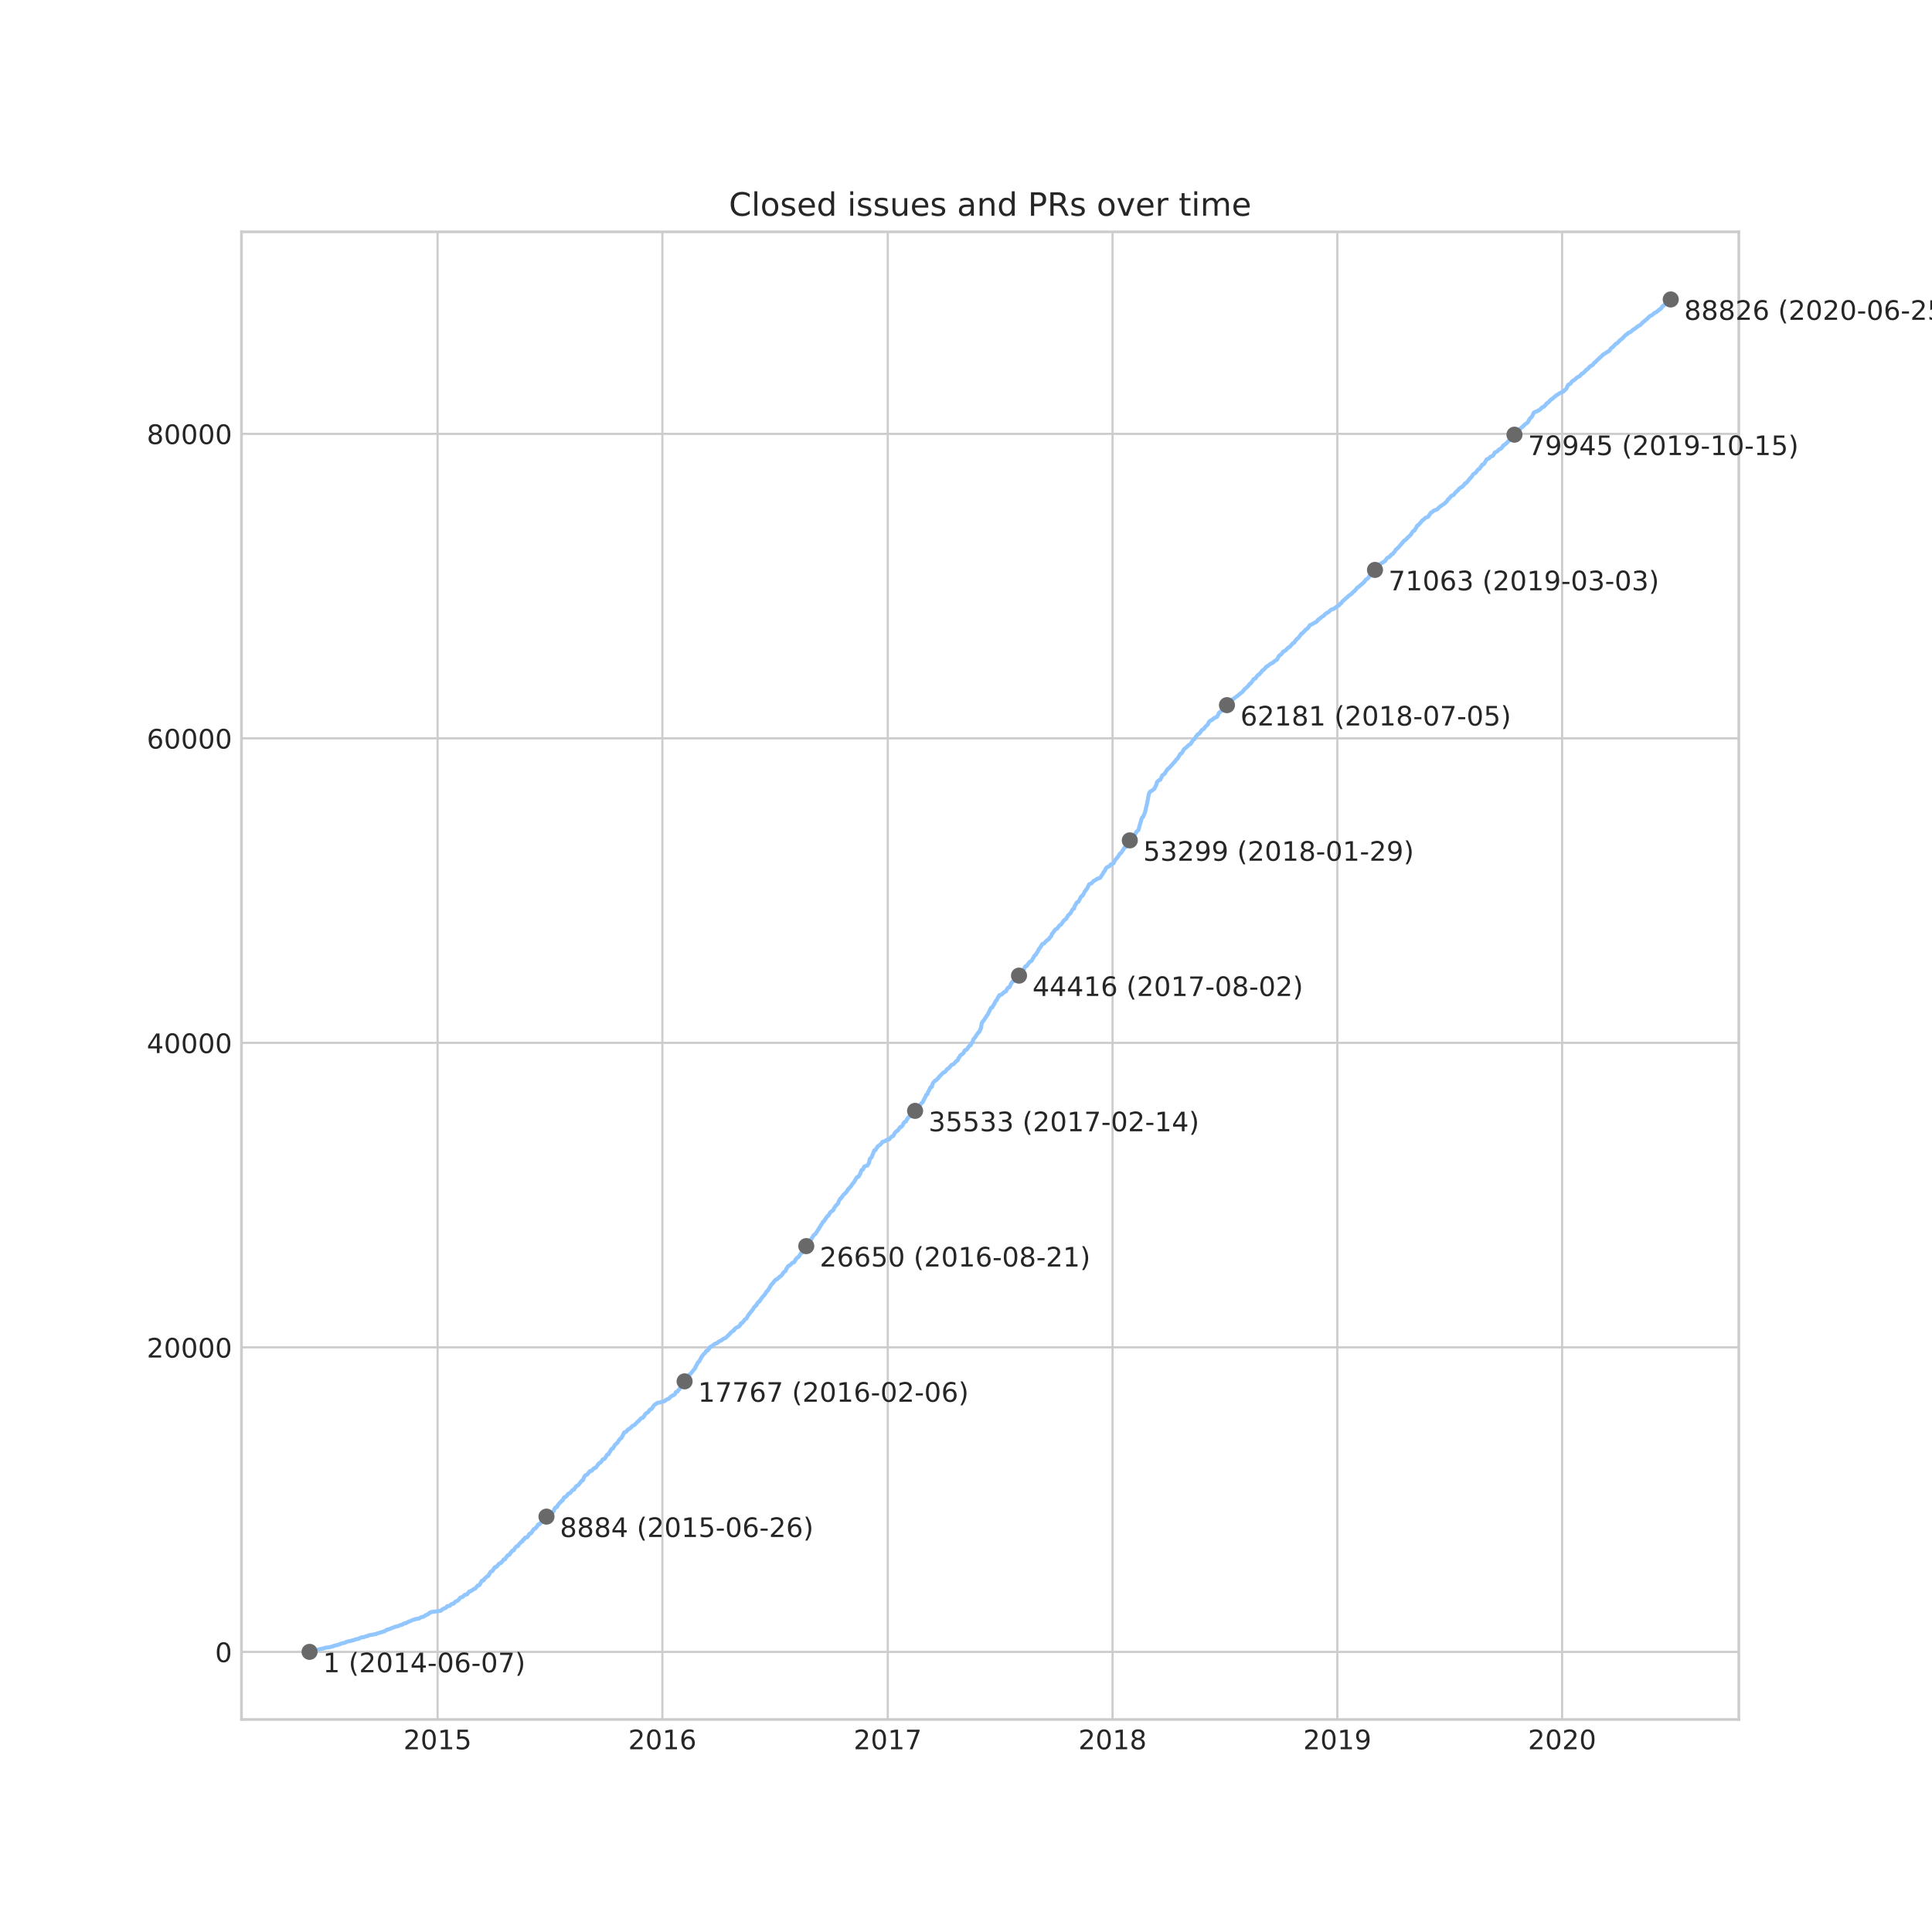 <?xml version="1.0" encoding="utf-8" standalone="no"?>
<!DOCTYPE svg PUBLIC "-//W3C//DTD SVG 1.1//EN"
  "http://www.w3.org/Graphics/SVG/1.1/DTD/svg11.dtd">
<!-- Created with matplotlib (https://matplotlib.org/) -->
<svg height="720pt" version="1.1" viewBox="0 0 720 720" width="720pt" xmlns="http://www.w3.org/2000/svg" xmlns:xlink="http://www.w3.org/1999/xlink">
 <defs>
  <style type="text/css">
*{stroke-linecap:butt;stroke-linejoin:round;}
  </style>
 </defs>
 <g id="figure_1">
  <g id="patch_1">
   <path d="M 0 720 
L 720 720 
L 720 0 
L 0 0 
z
" style="fill:#ffffff;"/>
  </g>
  <g id="axes_1">
   <g id="patch_2">
    <path d="M 90 640.8 
L 648 640.8 
L 648 86.4 
L 90 86.4 
z
" style="fill:#ffffff;"/>
   </g>
   <g id="matplotlib.axis_1">
    <g id="xtick_1">
     <g id="line2d_1">
      <path clip-path="url(#p00698e7986)" d="M 163.075 640.8 
L 163.075 86.4 
" style="fill:none;stroke:#cccccc;stroke-linecap:round;stroke-width:0.8;"/>
     </g>
     <g id="line2d_2"/>
     <g id="text_1">
      <!-- 2015 -->
      <defs>
       <path d="M 19.188 8.297 
L 53.609 8.297 
L 53.609 0 
L 7.328 0 
L 7.328 8.297 
Q 12.938 14.109 22.625 23.891 
Q 32.328 33.688 34.812 36.531 
Q 39.547 41.844 41.422 45.531 
Q 43.312 49.219 43.312 52.781 
Q 43.312 58.594 39.234 62.25 
Q 35.156 65.922 28.609 65.922 
Q 23.969 65.922 18.812 64.312 
Q 13.672 62.703 7.812 59.422 
L 7.812 69.391 
Q 13.766 71.781 18.938 73 
Q 24.125 74.219 28.422 74.219 
Q 39.75 74.219 46.484 68.547 
Q 53.219 62.891 53.219 53.422 
Q 53.219 48.922 51.531 44.891 
Q 49.859 40.875 45.406 35.406 
Q 44.188 33.984 37.641 27.219 
Q 31.109 20.453 19.188 8.297 
z
" id="DejaVuSans-50"/>
       <path d="M 31.781 66.406 
Q 24.172 66.406 20.328 58.906 
Q 16.5 51.422 16.5 36.375 
Q 16.5 21.391 20.328 13.891 
Q 24.172 6.391 31.781 6.391 
Q 39.453 6.391 43.281 13.891 
Q 47.125 21.391 47.125 36.375 
Q 47.125 51.422 43.281 58.906 
Q 39.453 66.406 31.781 66.406 
z
M 31.781 74.219 
Q 44.047 74.219 50.516 64.516 
Q 56.984 54.828 56.984 36.375 
Q 56.984 17.969 50.516 8.266 
Q 44.047 -1.422 31.781 -1.422 
Q 19.531 -1.422 13.062 8.266 
Q 6.594 17.969 6.594 36.375 
Q 6.594 54.828 13.062 64.516 
Q 19.531 74.219 31.781 74.219 
z
" id="DejaVuSans-48"/>
       <path d="M 12.406 8.297 
L 28.516 8.297 
L 28.516 63.922 
L 10.984 60.406 
L 10.984 69.391 
L 28.422 72.906 
L 38.281 72.906 
L 38.281 8.297 
L 54.391 8.297 
L 54.391 0 
L 12.406 0 
z
" id="DejaVuSans-49"/>
       <path d="M 10.797 72.906 
L 49.516 72.906 
L 49.516 64.594 
L 19.828 64.594 
L 19.828 46.734 
Q 21.969 47.469 24.109 47.828 
Q 26.266 48.188 28.422 48.188 
Q 40.625 48.188 47.75 41.5 
Q 54.891 34.812 54.891 23.391 
Q 54.891 11.625 47.562 5.094 
Q 40.234 -1.422 26.906 -1.422 
Q 22.312 -1.422 17.547 -0.641 
Q 12.797 0.141 7.719 1.703 
L 7.719 11.625 
Q 12.109 9.234 16.797 8.062 
Q 21.484 6.891 26.703 6.891 
Q 35.156 6.891 40.078 11.328 
Q 45.016 15.766 45.016 23.391 
Q 45.016 31 40.078 35.438 
Q 35.156 39.891 26.703 39.891 
Q 22.75 39.891 18.812 39.016 
Q 14.891 38.141 10.797 36.281 
z
" id="DejaVuSans-53"/>
      </defs>
      <g style="fill:#262626;" transform="translate(150.35 651.898)scale(0.1 -0.1)">
       <use xlink:href="#DejaVuSans-50"/>
       <use x="63.623" xlink:href="#DejaVuSans-48"/>
       <use x="127.246" xlink:href="#DejaVuSans-49"/>
       <use x="190.869" xlink:href="#DejaVuSans-53"/>
      </g>
     </g>
    </g>
    <g id="xtick_2">
     <g id="line2d_3">
      <path clip-path="url(#p00698e7986)" d="M 246.845 640.8 
L 246.845 86.4 
" style="fill:none;stroke:#cccccc;stroke-linecap:round;stroke-width:0.8;"/>
     </g>
     <g id="line2d_4"/>
     <g id="text_2">
      <!-- 2016 -->
      <defs>
       <path d="M 33.016 40.375 
Q 26.375 40.375 22.484 35.828 
Q 18.609 31.297 18.609 23.391 
Q 18.609 15.531 22.484 10.953 
Q 26.375 6.391 33.016 6.391 
Q 39.656 6.391 43.531 10.953 
Q 47.406 15.531 47.406 23.391 
Q 47.406 31.297 43.531 35.828 
Q 39.656 40.375 33.016 40.375 
z
M 52.594 71.297 
L 52.594 62.312 
Q 48.875 64.062 45.094 64.984 
Q 41.312 65.922 37.594 65.922 
Q 27.828 65.922 22.672 59.328 
Q 17.531 52.734 16.797 39.406 
Q 19.672 43.656 24.016 45.922 
Q 28.375 48.188 33.594 48.188 
Q 44.578 48.188 50.953 41.516 
Q 57.328 34.859 57.328 23.391 
Q 57.328 12.156 50.688 5.359 
Q 44.047 -1.422 33.016 -1.422 
Q 20.359 -1.422 13.672 8.266 
Q 6.984 17.969 6.984 36.375 
Q 6.984 53.656 15.188 63.938 
Q 23.391 74.219 37.203 74.219 
Q 40.922 74.219 44.703 73.484 
Q 48.484 72.75 52.594 71.297 
z
" id="DejaVuSans-54"/>
      </defs>
      <g style="fill:#262626;" transform="translate(234.12 651.898)scale(0.1 -0.1)">
       <use xlink:href="#DejaVuSans-50"/>
       <use x="63.623" xlink:href="#DejaVuSans-48"/>
       <use x="127.246" xlink:href="#DejaVuSans-49"/>
       <use x="190.869" xlink:href="#DejaVuSans-54"/>
      </g>
     </g>
    </g>
    <g id="xtick_3">
     <g id="line2d_5">
      <path clip-path="url(#p00698e7986)" d="M 330.845 640.8 
L 330.845 86.4 
" style="fill:none;stroke:#cccccc;stroke-linecap:round;stroke-width:0.8;"/>
     </g>
     <g id="line2d_6"/>
     <g id="text_3">
      <!-- 2017 -->
      <defs>
       <path d="M 8.203 72.906 
L 55.078 72.906 
L 55.078 68.703 
L 28.609 0 
L 18.312 0 
L 43.219 64.594 
L 8.203 64.594 
z
" id="DejaVuSans-55"/>
      </defs>
      <g style="fill:#262626;" transform="translate(318.12 651.898)scale(0.1 -0.1)">
       <use xlink:href="#DejaVuSans-50"/>
       <use x="63.623" xlink:href="#DejaVuSans-48"/>
       <use x="127.246" xlink:href="#DejaVuSans-49"/>
       <use x="190.869" xlink:href="#DejaVuSans-55"/>
      </g>
     </g>
    </g>
    <g id="xtick_4">
     <g id="line2d_7">
      <path clip-path="url(#p00698e7986)" d="M 414.615 640.8 
L 414.615 86.4 
" style="fill:none;stroke:#cccccc;stroke-linecap:round;stroke-width:0.8;"/>
     </g>
     <g id="line2d_8"/>
     <g id="text_4">
      <!-- 2018 -->
      <defs>
       <path d="M 31.781 34.625 
Q 24.75 34.625 20.719 30.859 
Q 16.703 27.094 16.703 20.516 
Q 16.703 13.922 20.719 10.156 
Q 24.75 6.391 31.781 6.391 
Q 38.812 6.391 42.859 10.172 
Q 46.922 13.969 46.922 20.516 
Q 46.922 27.094 42.891 30.859 
Q 38.875 34.625 31.781 34.625 
z
M 21.922 38.812 
Q 15.578 40.375 12.031 44.719 
Q 8.5 49.078 8.5 55.328 
Q 8.5 64.062 14.719 69.141 
Q 20.953 74.219 31.781 74.219 
Q 42.672 74.219 48.875 69.141 
Q 55.078 64.062 55.078 55.328 
Q 55.078 49.078 51.531 44.719 
Q 48 40.375 41.703 38.812 
Q 48.828 37.156 52.797 32.312 
Q 56.781 27.484 56.781 20.516 
Q 56.781 9.906 50.312 4.234 
Q 43.844 -1.422 31.781 -1.422 
Q 19.734 -1.422 13.25 4.234 
Q 6.781 9.906 6.781 20.516 
Q 6.781 27.484 10.781 32.312 
Q 14.797 37.156 21.922 38.812 
z
M 18.312 54.391 
Q 18.312 48.734 21.844 45.562 
Q 25.391 42.391 31.781 42.391 
Q 38.141 42.391 41.719 45.562 
Q 45.312 48.734 45.312 54.391 
Q 45.312 60.062 41.719 63.234 
Q 38.141 66.406 31.781 66.406 
Q 25.391 66.406 21.844 63.234 
Q 18.312 60.062 18.312 54.391 
z
" id="DejaVuSans-56"/>
      </defs>
      <g style="fill:#262626;" transform="translate(401.89 651.898)scale(0.1 -0.1)">
       <use xlink:href="#DejaVuSans-50"/>
       <use x="63.623" xlink:href="#DejaVuSans-48"/>
       <use x="127.246" xlink:href="#DejaVuSans-49"/>
       <use x="190.869" xlink:href="#DejaVuSans-56"/>
      </g>
     </g>
    </g>
    <g id="xtick_5">
     <g id="line2d_9">
      <path clip-path="url(#p00698e7986)" d="M 498.386 640.8 
L 498.386 86.4 
" style="fill:none;stroke:#cccccc;stroke-linecap:round;stroke-width:0.8;"/>
     </g>
     <g id="line2d_10"/>
     <g id="text_5">
      <!-- 2019 -->
      <defs>
       <path d="M 10.984 1.516 
L 10.984 10.5 
Q 14.703 8.734 18.5 7.812 
Q 22.312 6.891 25.984 6.891 
Q 35.75 6.891 40.891 13.453 
Q 46.047 20.016 46.781 33.406 
Q 43.953 29.203 39.594 26.953 
Q 35.25 24.703 29.984 24.703 
Q 19.047 24.703 12.672 31.312 
Q 6.297 37.938 6.297 49.422 
Q 6.297 60.641 12.938 67.422 
Q 19.578 74.219 30.609 74.219 
Q 43.266 74.219 49.922 64.516 
Q 56.594 54.828 56.594 36.375 
Q 56.594 19.141 48.406 8.859 
Q 40.234 -1.422 26.422 -1.422 
Q 22.703 -1.422 18.891 -0.688 
Q 15.094 0.047 10.984 1.516 
z
M 30.609 32.422 
Q 37.25 32.422 41.125 36.953 
Q 45.016 41.5 45.016 49.422 
Q 45.016 57.281 41.125 61.844 
Q 37.25 66.406 30.609 66.406 
Q 23.969 66.406 20.094 61.844 
Q 16.219 57.281 16.219 49.422 
Q 16.219 41.5 20.094 36.953 
Q 23.969 32.422 30.609 32.422 
z
" id="DejaVuSans-57"/>
      </defs>
      <g style="fill:#262626;" transform="translate(485.661 651.898)scale(0.1 -0.1)">
       <use xlink:href="#DejaVuSans-50"/>
       <use x="63.623" xlink:href="#DejaVuSans-48"/>
       <use x="127.246" xlink:href="#DejaVuSans-49"/>
       <use x="190.869" xlink:href="#DejaVuSans-57"/>
      </g>
     </g>
    </g>
    <g id="xtick_6">
     <g id="line2d_11">
      <path clip-path="url(#p00698e7986)" d="M 582.156 640.8 
L 582.156 86.4 
" style="fill:none;stroke:#cccccc;stroke-linecap:round;stroke-width:0.8;"/>
     </g>
     <g id="line2d_12"/>
     <g id="text_6">
      <!-- 2020 -->
      <g style="fill:#262626;" transform="translate(569.431 651.898)scale(0.1 -0.1)">
       <use xlink:href="#DejaVuSans-50"/>
       <use x="63.623" xlink:href="#DejaVuSans-48"/>
       <use x="127.246" xlink:href="#DejaVuSans-50"/>
       <use x="190.869" xlink:href="#DejaVuSans-48"/>
      </g>
     </g>
    </g>
   </g>
   <g id="matplotlib.axis_2">
    <g id="ytick_1">
     <g id="line2d_13">
      <path clip-path="url(#p00698e7986)" d="M 90 615.606 
L 648 615.606 
" style="fill:none;stroke:#cccccc;stroke-linecap:round;stroke-width:0.8;"/>
     </g>
     <g id="line2d_14"/>
     <g id="text_7">
      <!-- 0 -->
      <g style="fill:#262626;" transform="translate(80.138 619.405)scale(0.1 -0.1)">
       <use xlink:href="#DejaVuSans-48"/>
      </g>
     </g>
    </g>
    <g id="ytick_2">
     <g id="line2d_15">
      <path clip-path="url(#p00698e7986)" d="M 90 502.124 
L 648 502.124 
" style="fill:none;stroke:#cccccc;stroke-linecap:round;stroke-width:0.8;"/>
     </g>
     <g id="line2d_16"/>
     <g id="text_8">
      <!-- 20000 -->
      <g style="fill:#262626;" transform="translate(54.688 505.923)scale(0.1 -0.1)">
       <use xlink:href="#DejaVuSans-50"/>
       <use x="63.623" xlink:href="#DejaVuSans-48"/>
       <use x="127.246" xlink:href="#DejaVuSans-48"/>
       <use x="190.869" xlink:href="#DejaVuSans-48"/>
       <use x="254.492" xlink:href="#DejaVuSans-48"/>
      </g>
     </g>
    </g>
    <g id="ytick_3">
     <g id="line2d_17">
      <path clip-path="url(#p00698e7986)" d="M 90 388.643 
L 648 388.643 
" style="fill:none;stroke:#cccccc;stroke-linecap:round;stroke-width:0.8;"/>
     </g>
     <g id="line2d_18"/>
     <g id="text_9">
      <!-- 40000 -->
      <defs>
       <path d="M 37.797 64.312 
L 12.891 25.391 
L 37.797 25.391 
z
M 35.203 72.906 
L 47.609 72.906 
L 47.609 25.391 
L 58.016 25.391 
L 58.016 17.188 
L 47.609 17.188 
L 47.609 0 
L 37.797 0 
L 37.797 17.188 
L 4.891 17.188 
L 4.891 26.703 
z
" id="DejaVuSans-52"/>
      </defs>
      <g style="fill:#262626;" transform="translate(54.688 392.442)scale(0.1 -0.1)">
       <use xlink:href="#DejaVuSans-52"/>
       <use x="63.623" xlink:href="#DejaVuSans-48"/>
       <use x="127.246" xlink:href="#DejaVuSans-48"/>
       <use x="190.869" xlink:href="#DejaVuSans-48"/>
       <use x="254.492" xlink:href="#DejaVuSans-48"/>
      </g>
     </g>
    </g>
    <g id="ytick_4">
     <g id="line2d_19">
      <path clip-path="url(#p00698e7986)" d="M 90 275.161 
L 648 275.161 
" style="fill:none;stroke:#cccccc;stroke-linecap:round;stroke-width:0.8;"/>
     </g>
     <g id="line2d_20"/>
     <g id="text_10">
      <!-- 60000 -->
      <g style="fill:#262626;" transform="translate(54.688 278.96)scale(0.1 -0.1)">
       <use xlink:href="#DejaVuSans-54"/>
       <use x="63.623" xlink:href="#DejaVuSans-48"/>
       <use x="127.246" xlink:href="#DejaVuSans-48"/>
       <use x="190.869" xlink:href="#DejaVuSans-48"/>
       <use x="254.492" xlink:href="#DejaVuSans-48"/>
      </g>
     </g>
    </g>
    <g id="ytick_5">
     <g id="line2d_21">
      <path clip-path="url(#p00698e7986)" d="M 90 161.679 
L 648 161.679 
" style="fill:none;stroke:#cccccc;stroke-linecap:round;stroke-width:0.8;"/>
     </g>
     <g id="line2d_22"/>
     <g id="text_11">
      <!-- 80000 -->
      <g style="fill:#262626;" transform="translate(54.688 165.479)scale(0.1 -0.1)">
       <use xlink:href="#DejaVuSans-56"/>
       <use x="63.623" xlink:href="#DejaVuSans-48"/>
       <use x="127.246" xlink:href="#DejaVuSans-48"/>
       <use x="190.869" xlink:href="#DejaVuSans-48"/>
       <use x="254.492" xlink:href="#DejaVuSans-48"/>
      </g>
     </g>
    </g>
   </g>
   <g id="line2d_23">
    <path clip-path="url(#p00698e7986)" d="M 115.364 615.6 
L 116.682 615.288 
L 116.949 615.129 
L 117.799 614.987 
L 118.318 614.823 
L 119.506 614.528 
L 119.657 614.505 
L 120.13 614.386 
L 120.414 614.318 
L 121.024 614.199 
L 121.125 614.079 
L 122.962 613.869 
L 123.364 613.716 
L 124.104 613.523 
L 124.209 613.484 
L 124.526 613.342 
L 124.948 613.217 
L 125.263 613.154 
L 126.035 612.996 
L 126.134 612.933 
L 126.374 612.814 
L 127.274 612.502 
L 127.486 612.417 
L 128.692 612.139 
L 128.878 612.02 
L 129.073 611.878 
L 129.115 611.855 
L 129.747 611.725 
L 129.794 611.674 
L 130.681 611.543 
L 131.181 611.35 
L 132.035 611.208 
L 132.107 611.1 
L 132.526 610.964 
L 132.95 610.845 
L 133.687 610.72 
L 134.597 610.215 
L 135.709 610.096 
L 135.828 610.005 
L 136.196 609.875 
L 136.272 609.835 
L 137.072 609.688 
L 137.165 609.546 
L 137.571 609.421 
L 137.656 609.381 
L 138.921 609.188 
L 139.019 609.137 
L 140.092 608.973 
L 140.17 608.888 
L 140.539 608.757 
L 141.36 608.507 
L 141.892 608.377 
L 141.994 608.343 
L 142.37 608.212 
L 142.867 608.042 
L 143.341 607.923 
L 143.616 607.69 
L 143.955 607.566 
L 144.25 607.299 
L 145.115 607.157 
L 145.173 607.095 
L 145.395 606.975 
L 147.472 606.187 
L 148.156 606.073 
L 148.885 605.772 
L 149.115 605.653 
L 149.734 605.511 
L 149.936 605.449 
L 150.26 605.216 
L 150.461 605.097 
L 150.697 604.995 
L 151.372 604.865 
L 151.428 604.814 
L 151.614 604.694 
L 152.039 604.507 
L 152.129 604.456 
L 152.295 604.337 
L 152.338 604.297 
L 152.933 604.167 
L 153.114 604.042 
L 153.876 603.679 
L 153.926 603.656 
L 154.551 603.543 
L 154.822 603.361 
L 156.137 603.196 
L 156.246 603.111 
L 156.422 602.992 
L 156.561 602.907 
L 156.959 602.686 
L 157.768 602.521 
L 157.807 602.482 
L 158.02 602.368 
L 158.044 602.289 
L 158.418 602.164 
L 158.528 602.005 
L 158.74 601.886 
L 159.405 601.67 
L 159.426 601.642 
L 159.629 601.523 
L 159.648 601.364 
L 159.918 601.245 
L 160.111 601.069 
L 160.333 600.904 
L 160.365 600.864 
L 161.02 600.723 
L 161.05 600.706 
L 162.8 600.507 
L 162.862 600.467 
L 164.226 600.303 
L 164.276 600.257 
L 164.456 600.138 
L 164.523 600.081 
L 164.641 599.962 
L 164.742 599.826 
L 164.909 599.707 
L 166.073 599.208 
L 166.129 599.191 
L 166.266 599.071 
L 166.54 598.691 
L 166.736 598.572 
L 166.766 598.549 
L 167.642 598.43 
L 167.904 598.095 
L 168.107 597.976 
L 168.17 597.891 
L 168.355 597.772 
L 168.434 597.732 
L 169.092 597.613 
L 169.104 597.545 
L 169.239 597.432 
L 169.332 597.273 
L 169.469 597.154 
L 169.575 597 
L 169.729 596.881 
L 170.23 596.643 
L 170.607 596.524 
L 170.704 596.371 
L 170.848 596.251 
L 170.957 596.098 
L 171.09 595.973 
L 171.634 595.332 
L 172.264 595.202 
L 172.538 594.997 
L 172.689 594.884 
L 172.76 594.736 
L 172.903 594.617 
L 173.263 594.305 
L 174.034 594.192 
L 174.137 593.965 
L 174.307 593.846 
L 174.385 593.743 
L 174.51 593.624 
L 174.578 593.488 
L 174.721 593.363 
L 174.79 593.142 
L 175.415 593.006 
L 175.488 592.858 
L 175.838 592.733 
L 176.133 592.529 
L 176.575 592.172 
L 176.589 592.16 
L 177.026 592.047 
L 177.377 591.678 
L 177.486 591.559 
L 177.595 591.343 
L 177.739 591.224 
L 177.945 590.986 
L 178.016 590.872 
L 178.63 590.742 
L 178.727 590.56 
L 178.84 590.447 
L 178.96 590.157 
L 179.075 590.038 
L 179.2 589.726 
L 179.306 589.607 
L 179.414 589.391 
L 179.557 589.25 
L 179.603 589.079 
L 180.218 588.955 
L 180.29 588.665 
L 180.456 588.546 
L 180.531 588.376 
L 180.706 588.257 
L 181.408 587.542 
L 181.865 587.377 
L 182.022 587.247 
L 182.057 587.105 
L 182.169 586.872 
L 182.298 586.719 
L 182.444 586.464 
L 182.525 586.333 
L 182.676 585.993 
L 182.784 585.868 
L 182.877 585.703 
L 183.438 585.55 
L 183.531 585.351 
L 183.661 585.221 
L 183.876 584.915 
L 183.966 584.693 
L 184.096 584.603 
L 184.164 584.404 
L 184.267 584.239 
L 184.403 584.08 
L 184.43 584.035 
L 185.073 583.905 
L 185.342 583.456 
L 185.537 583.332 
L 185.664 583.218 
L 185.77 583.019 
L 185.884 582.895 
L 185.99 582.77 
L 186.09 582.645 
L 186.652 582.503 
L 186.793 582.327 
L 186.896 582.208 
L 187.517 581.504 
L 187.585 581.357 
L 187.652 581.192 
L 188.267 581.062 
L 188.406 580.71 
L 188.515 580.574 
L 188.575 580.455 
L 188.713 580.341 
L 188.869 580.103 
L 188.974 579.967 
L 189.076 579.78 
L 189.182 579.649 
L 189.289 579.53 
L 189.86 579.411 
L 190.019 579.099 
L 190.1 578.951 
L 190.205 578.764 
L 190.327 578.611 
L 190.499 578.486 
L 190.577 578.333 
L 190.74 578.145 
L 190.818 578.004 
L 190.857 577.913 
L 191.429 577.782 
L 191.637 577.413 
L 191.718 577.26 
L 191.846 577.045 
L 192.023 576.835 
L 192.156 576.704 
L 192.29 576.483 
L 192.419 576.364 
L 192.479 576.29 
L 193.047 576.154 
L 193.359 575.569 
L 194.311 574.576 
L 194.667 574.457 
L 194.786 574.02 
L 194.929 573.879 
L 194.976 573.788 
L 195.361 573.663 
L 195.47 573.345 
L 195.629 573.175 
L 195.712 573.027 
L 196.501 572.897 
L 196.591 572.732 
L 196.69 572.647 
L 196.786 572.488 
L 196.897 572.341 
L 197.014 572.199 
L 197.028 572.023 
L 197.335 571.575 
L 197.897 571.433 
L 197.997 571.212 
L 198.14 571.087 
L 198.208 570.934 
L 198.321 570.809 
L 198.952 569.833 
L 199.521 569.617 
L 199.764 569.277 
L 199.967 569.101 
L 200.005 568.965 
L 200.1 568.868 
L 200.198 568.749 
L 200.325 568.528 
L 200.455 568.363 
L 200.53 568.153 
L 201.109 568.023 
L 201.219 567.824 
L 201.374 567.671 
L 201.606 567.308 
L 201.721 567.177 
L 201.827 567.058 
L 202.121 566.394 
L 202.302 566.355 
L 202.732 566.236 
L 203.189 565.793 
L 203.295 565.6 
L 203.645 565.226 
L 203.758 565.067 
L 204.329 564.936 
L 204.449 564.721 
L 204.606 564.505 
L 204.716 564.346 
L 204.798 564.221 
L 204.889 564.051 
L 205.942 563.722 
L 206.284 563.149 
L 206.403 563.007 
L 206.444 562.82 
L 206.542 562.513 
L 206.655 562.377 
L 206.758 562.19 
L 206.866 562.071 
L 206.951 561.827 
L 207.534 561.645 
L 207.692 561.322 
L 207.782 561.203 
L 207.921 560.885 
L 208.037 560.749 
L 208.146 560.63 
L 208.288 560.505 
L 208.474 560.198 
L 208.981 559.71 
L 209.163 559.58 
L 209.268 559.319 
L 209.506 559.262 
L 209.665 559.143 
L 209.776 558.99 
L 210.063 558.337 
L 210.177 558.065 
L 210.752 557.889 
L 211.216 557.463 
L 211.34 557.27 
L 211.464 557.151 
L 211.751 556.692 
L 212.427 556.425 
L 212.545 556.323 
L 212.647 556.198 
L 212.748 556.034 
L 212.861 555.909 
L 212.974 555.761 
L 213.093 555.602 
L 213.394 555.273 
L 213.919 555.143 
L 214.037 554.797 
L 214.19 554.655 
L 214.309 554.49 
L 214.414 554.331 
L 214.655 553.968 
L 214.794 553.821 
L 215.574 553.412 
L 215.689 553.236 
L 216.739 551.88 
L 217.207 551.682 
L 217.453 551.069 
L 217.556 550.796 
L 217.668 550.66 
L 217.786 550.246 
L 217.904 550.121 
L 218.109 549.832 
L 218.952 549.44 
L 219.073 549.185 
L 219.253 548.935 
L 219.496 548.759 
L 219.617 548.566 
L 219.688 548.436 
L 219.798 548.254 
L 220.543 548.107 
L 220.798 547.829 
L 220.923 547.613 
L 221.431 547.125 
L 221.979 547 
L 222.119 546.802 
L 222.295 546.569 
L 222.407 546.416 
L 223.174 545.389 
L 223.657 545.128 
L 223.969 544.816 
L 224.118 544.691 
L 224.233 544.481 
L 224.497 544.118 
L 224.547 543.993 
L 224.657 543.829 
L 225.266 543.692 
L 225.525 543.38 
L 225.63 543.199 
L 225.692 543.006 
L 225.802 542.847 
L 225.947 542.671 
L 226.068 542.507 
L 226.18 542.2 
L 226.381 542.081 
L 226.818 541.95 
L 226.994 541.417 
L 227.119 541.275 
L 227.22 541.173 
L 227.309 541.031 
L 227.452 540.776 
L 227.611 540.447 
L 227.733 540.237 
L 227.87 540.05 
L 227.997 539.93 
L 228.018 539.908 
L 228.434 539.794 
L 228.557 539.516 
L 229.149 538.54 
L 229.258 538.37 
L 229.871 537.871 
L 230.057 537.701 
L 230.201 537.502 
L 230.287 537.366 
L 230.408 537.156 
L 230.63 536.787 
L 230.771 536.645 
L 230.993 536.327 
L 231.107 536.18 
L 231.377 536.015 
L 231.595 535.896 
L 231.7 535.613 
L 231.811 535.476 
L 231.912 535.289 
L 232.036 535.022 
L 232.154 534.824 
L 232.281 534.586 
L 232.365 534.336 
L 232.482 534.149 
L 232.566 533.995 
L 232.675 533.785 
L 233.292 533.627 
L 233.424 533.422 
L 233.767 533.093 
L 233.891 532.917 
L 234.01 532.793 
L 234.653 532.39 
L 234.865 532.253 
L 235.102 531.987 
L 235.212 531.913 
L 235.459 531.641 
L 235.586 531.493 
L 236.193 531.147 
L 236.468 531.022 
L 236.578 530.931 
L 237.737 529.723 
L 238.003 529.598 
L 238.113 529.382 
L 239.032 528.48 
L 239.619 528.338 
L 240.194 527.516 
L 240.316 527.238 
L 240.65 526.823 
L 240.74 526.727 
L 241.069 526.568 
L 241.352 526.352 
L 241.617 526.194 
L 241.743 525.961 
L 241.868 525.774 
L 242.027 525.507 
L 242.197 525.376 
L 242.843 525.042 
L 243.039 524.724 
L 243.148 524.548 
L 243.333 524.378 
L 243.44 524.151 
L 243.558 523.918 
L 243.702 523.799 
L 243.813 523.674 
L 243.963 523.527 
L 244.853 522.92 
L 244.956 522.829 
L 245.446 522.721 
L 246.193 522.602 
L 246.501 522.449 
L 246.962 522.324 
L 247.684 522.176 
L 247.816 521.989 
L 247.982 521.847 
L 248.139 521.762 
L 248.413 521.626 
L 248.51 521.546 
L 249.226 521.263 
L 249.828 520.684 
L 250.069 520.395 
L 250.16 520.361 
L 250.466 520.173 
L 250.562 520.088 
L 250.948 519.946 
L 251.138 519.895 
L 251.428 519.697 
L 251.614 519.396 
L 251.723 519.033 
L 251.848 518.902 
L 251.953 518.755 
L 252.474 518.613 
L 252.568 518.454 
L 252.667 518.278 
L 252.784 518.114 
L 252.899 517.966 
L 253.039 517.836 
L 253.117 517.779 
L 253.225 517.66 
L 253.486 517.126 
L 253.7 516.826 
L 253.808 516.689 
L 254.139 516.485 
L 254.292 516.23 
L 254.653 515.697 
L 254.768 515.515 
L 254.845 515.373 
L 254.973 515.118 
L 255.067 514.976 
L 255.273 514.658 
L 255.763 514.25 
L 255.874 513.966 
L 256.097 513.631 
L 256.254 513.353 
L 256.329 513.211 
L 256.44 513.035 
L 256.63 512.695 
L 256.725 512.479 
L 256.827 512.406 
L 256.986 512.258 
L 257.094 512.173 
L 257.35 511.991 
L 258.782 510.215 
L 258.93 510.056 
L 259.192 509.58 
L 259.316 509.211 
L 259.914 508.122 
L 260.028 507.798 
L 260.6 507.344 
L 260.813 506.851 
L 260.917 506.697 
L 261.088 506.334 
L 261.263 506.147 
L 261.363 505.807 
L 261.438 505.67 
L 262.1 504.831 
L 262.198 504.689 
L 262.294 504.564 
L 262.634 504.331 
L 262.75 504.15 
L 262.886 504.014 
L 262.994 503.843 
L 263.108 503.616 
L 263.228 503.435 
L 263.385 503.395 
L 263.808 503.225 
L 263.916 503.066 
L 264.058 502.856 
L 264.142 502.754 
L 264.231 502.629 
L 264.361 502.499 
L 264.465 502.357 
L 264.507 502.158 
L 264.588 502.039 
L 264.76 501.903 
L 265.052 501.75 
L 265.428 501.608 
L 265.719 501.313 
L 266.656 500.694 
L 267.157 500.569 
L 267.256 500.501 
L 267.488 500.314 
L 267.6 500.24 
L 267.708 500.104 
L 267.796 500.053 
L 267.955 499.917 
L 268.338 499.735 
L 268.691 499.61 
L 269.006 499.446 
L 269.092 499.321 
L 269.205 499.185 
L 270.002 498.771 
L 270.373 498.635 
L 271.491 497.534 
L 271.707 497.352 
L 271.827 497.244 
L 272.043 497.051 
L 272.15 496.785 
L 273.129 496.024 
L 273.446 495.877 
L 273.546 495.554 
L 273.678 495.429 
L 273.924 495.134 
L 274.573 494.691 
L 275.08 494.509 
L 275.427 494.277 
L 275.537 494.158 
L 275.811 493.84 
L 275.965 493.551 
L 276.046 493.244 
L 276.51 493.08 
L 276.935 492.558 
L 277.047 492.444 
L 277.212 492.268 
L 277.582 491.786 
L 277.699 491.678 
L 278.135 491.428 
L 278.243 491.23 
L 278.373 490.986 
L 278.483 490.787 
L 278.99 489.959 
L 279.088 489.834 
L 279.196 489.681 
L 280.571 487.996 
L 280.672 487.82 
L 280.743 487.695 
L 281.025 487.167 
L 281.82 486.458 
L 281.93 486.248 
L 282.069 486.095 
L 282.179 485.794 
L 282.328 485.596 
L 282.657 485.176 
L 282.722 485.142 
L 283.044 485.017 
L 283.149 484.733 
L 283.307 484.563 
L 283.638 484.041 
L 284.314 483.178 
L 284.802 482.685 
L 284.92 482.52 
L 285.531 481.641 
L 285.591 481.505 
L 285.664 481.346 
L 285.929 481.113 
L 286.121 480.994 
L 287.091 479.354 
L 287.209 479.212 
L 287.318 478.934 
L 288.158 478.055 
L 288.306 477.873 
L 288.449 477.584 
L 288.578 477.453 
L 289.123 476.852 
L 289.605 476.733 
L 290.733 475.649 
L 291.078 475.518 
L 291.176 475.337 
L 291.348 475.172 
L 291.519 474.951 
L 291.577 474.815 
L 291.989 474.264 
L 292.11 474.077 
L 292.765 473.623 
L 293.056 472.863 
L 293.139 472.738 
L 293.79 471.779 
L 294.319 471.564 
L 294.44 471.444 
L 294.597 471.32 
L 294.813 471.115 
L 294.996 470.922 
L 295.261 470.656 
L 295.413 470.548 
L 295.894 470.417 
L 296.169 470.054 
L 296.685 469.09 
L 297.311 468.59 
L 297.6 468.38 
L 297.732 468.25 
L 298.263 467.416 
L 298.451 467.058 
L 298.927 466.775 
L 299.128 466.65 
L 299.239 466.525 
L 300.463 464.403 
L 300.733 464.006 
L 300.863 463.677 
L 301.008 463.41 
L 301.42 462.808 
L 301.53 462.536 
L 301.969 462.076 
L 302.326 461.952 
L 302.39 461.776 
L 302.541 461.498 
L 302.591 461.322 
L 302.743 461.146 
L 302.851 460.981 
L 303.25 460.323 
L 303.652 459.983 
L 303.917 459.858 
L 304.096 459.58 
L 304.207 459.308 
L 304.387 459.126 
L 306.79 455.239 
L 307.123 455.08 
L 307.182 454.944 
L 308.328 453.208 
L 308.722 453.043 
L 308.865 452.765 
L 308.976 452.544 
L 309.099 452.391 
L 309.204 452.147 
L 309.447 451.818 
L 309.564 451.653 
L 310.085 451.262 
L 310.419 451.125 
L 310.635 450.774 
L 310.74 450.433 
L 310.841 450.274 
L 311.327 449.525 
L 312.42 448.362 
L 312.534 447.8 
L 313.196 446.615 
L 313.543 446.467 
L 313.646 446.28 
L 314.179 445.463 
L 314.29 445.304 
L 315.437 444.266 
L 315.552 444.05 
L 315.642 443.891 
L 315.793 443.67 
L 315.895 443.511 
L 316.072 443.244 
L 316.215 443.051 
L 316.321 442.96 
L 317.138 442.075 
L 317.253 441.848 
L 317.538 441.423 
L 317.647 441.241 
L 317.854 440.986 
L 318.086 440.821 
L 318.268 440.492 
L 318.376 440.322 
L 318.853 439.516 
L 318.967 439.335 
L 319.066 439.136 
L 319.439 438.643 
L 319.925 438.512 
L 320.041 438.37 
L 320.393 437.729 
L 320.483 437.598 
L 320.576 437.355 
L 321.072 436.044 
L 321.52 435.902 
L 321.737 435.579 
L 321.835 435.323 
L 321.967 434.875 
L 322.104 434.744 
L 322.189 434.676 
L 323.231 434.376 
L 323.321 434.234 
L 323.42 434.109 
L 323.53 433.888 
L 323.635 433.74 
L 323.738 433.553 
L 323.814 433.383 
L 323.925 433.082 
L 323.951 432.934 
L 324.058 432.259 
L 324.12 432.112 
L 324.228 431.805 
L 324.716 431.419 
L 324.808 431.278 
L 324.919 430.983 
L 325.308 430.063 
L 325.426 429.734 
L 325.517 429.536 
L 325.611 429.246 
L 325.727 429.099 
L 325.818 428.724 
L 326.278 428.56 
L 326.978 427.402 
L 327.126 427.272 
L 327.234 427.107 
L 327.813 426.755 
L 328.025 426.613 
L 328.133 426.443 
L 328.442 426.137 
L 328.552 426.018 
L 328.707 425.847 
L 328.814 425.581 
L 329.288 425.411 
L 329.893 425.252 
L 329.987 425.127 
L 330.36 424.889 
L 330.496 424.809 
L 331.223 424.667 
L 331.334 424.639 
L 331.517 424.446 
L 331.627 424.225 
L 332.433 423.481 
L 332.873 423.345 
L 332.963 423.175 
L 333.113 423.039 
L 333.262 422.591 
L 333.322 422.443 
L 333.479 422.21 
L 333.786 421.876 
L 333.979 421.637 
L 334.466 421.433 
L 334.563 421.308 
L 334.68 421.166 
L 334.829 420.928 
L 334.922 420.803 
L 335.116 420.531 
L 335.233 420.361 
L 335.311 420.304 
L 335.394 420.185 
L 335.529 420.003 
L 336.02 419.867 
L 336.544 419.112 
L 336.645 418.704 
L 336.774 418.585 
L 336.884 418.414 
L 337.04 418.244 
L 337.115 418.136 
L 337.577 417.961 
L 337.686 417.717 
L 337.761 417.58 
L 337.872 417.387 
L 338.017 417.149 
L 338.119 417.024 
L 338.25 416.814 
L 338.36 416.621 
L 338.77 416.15 
L 339.256 416.003 
L 339.5 415.674 
L 339.59 415.504 
L 339.66 415.384 
L 339.77 415.271 
L 340.042 414.97 
L 340.148 414.777 
L 340.255 414.556 
L 340.353 414.454 
L 340.856 414.295 
L 340.979 414.113 
L 341.113 413.898 
L 341.182 413.762 
L 341.306 413.529 
L 341.415 413.319 
L 341.617 413.035 
L 341.717 412.842 
L 341.868 412.689 
L 342.01 412.616 
L 342.3 412.485 
L 342.41 412.406 
L 343.286 411.282 
L 343.393 411.152 
L 343.593 410.97 
L 343.669 410.913 
L 343.852 410.783 
L 343.958 410.55 
L 344.019 410.408 
L 344.935 408.621 
L 345.026 408.496 
L 345.131 408.082 
L 345.658 407.713 
L 345.781 407.106 
L 345.904 406.953 
L 345.947 406.817 
L 346.074 406.629 
L 346.678 405.438 
L 346.789 405.165 
L 347.268 405.029 
L 347.335 404.876 
L 347.441 404.218 
L 347.52 404.087 
L 347.639 403.707 
L 347.76 403.548 
L 348.058 403.151 
L 348.249 402.981 
L 348.453 402.743 
L 348.916 402.567 
L 349.03 402.368 
L 349.831 401.596 
L 349.94 401.324 
L 350.464 400.899 
L 350.543 400.757 
L 350.603 400.655 
L 350.754 400.53 
L 351.108 400.155 
L 351.334 399.934 
L 351.443 399.809 
L 351.635 399.696 
L 352.141 399.52 
L 352.417 399.179 
L 352.527 398.998 
L 352.653 398.839 
L 352.88 398.521 
L 353.056 398.357 
L 353.473 398.152 
L 353.772 397.897 
L 353.869 397.744 
L 353.98 397.619 
L 354.545 396.949 
L 354.653 396.83 
L 355.135 396.683 
L 355.389 396.558 
L 355.499 396.427 
L 355.793 396.087 
L 356.064 395.837 
L 356.302 395.525 
L 356.577 395.332 
L 356.932 395.139 
L 357.073 394.725 
L 357.207 394.356 
L 357.345 394.22 
L 357.447 394.073 
L 357.558 393.931 
L 357.659 393.766 
L 357.891 393.318 
L 357.991 393.187 
L 358.704 392.807 
L 358.825 392.654 
L 359.052 392.393 
L 359.16 392.263 
L 359.541 391.44 
L 359.613 391.389 
L 360.176 391.23 
L 360.28 391.003 
L 360.484 390.821 
L 360.59 390.702 
L 360.725 390.509 
L 360.828 390.271 
L 360.987 390.106 
L 361.381 389.658 
L 361.741 389.539 
L 361.849 389.233 
L 362.12 388.688 
L 362.39 388.342 
L 362.541 388.211 
L 362.557 388.007 
L 362.68 387.417 
L 363.455 386.515 
L 363.562 386.333 
L 363.653 386.174 
L 363.753 385.987 
L 363.887 385.828 
L 364.64 384.693 
L 364.964 384.552 
L 365.103 384.296 
L 365.223 383.825 
L 365.34 383.621 
L 365.449 383.445 
L 365.49 383.309 
L 365.596 383.065 
L 365.662 382.878 
L 365.83 381.391 
L 366.254 380.619 
L 366.503 380.472 
L 366.611 380.268 
L 367.855 378.389 
L 368.045 378.191 
L 368.268 377.76 
L 368.379 377.448 
L 368.494 377.232 
L 368.67 377.045 
L 368.786 376.636 
L 369.322 375.581 
L 369.788 375.462 
L 369.898 375.104 
L 370.091 374.872 
L 370.237 374.656 
L 370.295 374.531 
L 370.41 374.304 
L 370.508 374.179 
L 371.109 372.971 
L 371.411 372.801 
L 371.586 372.358 
L 371.661 372.233 
L 371.776 372.017 
L 371.887 371.791 
L 371.997 371.569 
L 372.14 371.393 
L 372.251 371.325 
L 372.297 371.206 
L 372.435 370.883 
L 373.183 370.673 
L 373.276 370.605 
L 373.49 370.423 
L 373.654 370.259 
L 373.756 370.128 
L 374.136 369.85 
L 374.229 369.714 
L 374.632 369.578 
L 374.697 369.515 
L 374.939 369.39 
L 375.04 369.107 
L 375.082 368.971 
L 375.17 368.772 
L 375.287 368.641 
L 375.632 368.125 
L 376.087 367.955 
L 376.196 367.875 
L 376.282 367.717 
L 376.389 367.478 
L 376.509 367.274 
L 376.635 366.916 
L 376.74 366.684 
L 376.9 366.44 
L 377.024 366.207 
L 377.206 365.975 
L 377.293 365.867 
L 377.868 365.64 
L 378.055 365.345 
L 378.101 365.197 
L 378.217 365.078 
L 378.315 364.897 
L 378.418 364.8 
L 378.688 364.522 
L 378.798 364.25 
L 378.966 364.182 
L 379.419 364.017 
L 379.525 363.841 
L 379.758 363.569 
L 379.851 363.387 
L 379.919 363.257 
L 380.03 362.984 
L 380.787 362.179 
L 381.014 361.957 
L 381.09 361.776 
L 381.195 361.645 
L 381.633 361.14 
L 381.743 360.783 
L 381.878 360.527 
L 382.042 360.312 
L 382.147 360.153 
L 382.634 359.977 
L 382.741 359.824 
L 382.847 359.62 
L 383.115 359.262 
L 383.766 358.434 
L 384.309 358.207 
L 384.401 358.093 
L 384.495 357.968 
L 385.569 356.102 
L 385.828 355.966 
L 385.932 355.897 
L 386.035 355.693 
L 386.144 355.529 
L 386.239 355.313 
L 386.35 355.143 
L 386.665 354.751 
L 386.795 354.428 
L 387.329 353.497 
L 387.42 353.395 
L 387.566 353.253 
L 387.702 353.083 
L 387.896 352.697 
L 388.07 352.419 
L 388.187 352.283 
L 388.236 352.136 
L 388.336 351.994 
L 388.426 351.857 
L 388.529 351.761 
L 388.758 351.733 
L 389.125 351.608 
L 389.34 351.284 
L 389.448 351.137 
L 390.424 350.246 
L 390.716 350.116 
L 390.826 350.036 
L 391.193 349.463 
L 391.293 349.35 
L 391.445 349.219 
L 391.81 348.782 
L 391.921 348.34 
L 392.049 347.988 
L 392.282 347.84 
L 392.994 346.802 
L 393.082 346.66 
L 393.176 346.586 
L 393.239 346.473 
L 393.424 346.314 
L 393.579 346.246 
L 393.879 346.127 
L 393.983 346.03 
L 394.113 345.871 
L 394.653 345.105 
L 394.764 344.963 
L 394.978 344.742 
L 395.409 344.6 
L 395.564 344.351 
L 395.983 343.761 
L 396.086 343.602 
L 396.243 343.426 
L 396.339 343.244 
L 396.444 343.102 
L 396.551 342.961 
L 397.255 342.49 
L 397.367 342.302 
L 397.573 341.956 
L 397.703 341.758 
L 398.021 341.139 
L 398.795 340.492 
L 398.94 340.288 
L 399.244 339.783 
L 399.34 339.579 
L 399.434 339.448 
L 399.537 339.216 
L 399.685 338.994 
L 399.781 338.853 
L 400.302 338.574 
L 400.42 337.911 
L 400.445 337.769 
L 400.556 337.661 
L 400.694 337.417 
L 400.79 337.269 
L 400.876 337.128 
L 401.266 336.379 
L 401.383 336.259 
L 401.918 336.05 
L 402.854 334.188 
L 403.077 334.024 
L 403.159 333.916 
L 403.435 333.769 
L 403.543 333.564 
L 403.677 333.371 
L 403.795 333.156 
L 403.913 332.997 
L 404.229 332.242 
L 404.697 331.732 
L 404.79 331.488 
L 405.035 331.312 
L 405.14 331.107 
L 405.26 330.858 
L 405.918 329.513 
L 406.736 329.212 
L 407.156 328.753 
L 407.463 328.429 
L 407.598 328.27 
L 408.22 328.009 
L 408.655 327.669 
L 408.969 327.47 
L 409.973 327.175 
L 411.094 325.45 
L 411.205 325.155 
L 411.303 325.008 
L 411.38 324.894 
L 411.56 324.752 
L 412.013 323.913 
L 412.107 323.754 
L 412.212 323.572 
L 412.346 323.402 
L 412.456 323.289 
L 412.921 323.033 
L 413.28 322.897 
L 413.635 322.653 
L 413.889 322.188 
L 415.026 321.683 
L 415.137 321.24 
L 415.332 320.905 
L 415.442 320.775 
L 415.824 320.151 
L 415.981 320.032 
L 416.246 319.822 
L 416.405 319.515 
L 416.515 319.402 
L 416.82 319.027 
L 416.918 318.817 
L 417.029 318.664 
L 417.131 318.42 
L 417.413 318.165 
L 417.523 317.972 
L 417.722 317.892 
L 417.874 317.739 
L 418.018 317.529 
L 418.244 317.155 
L 418.349 316.979 
L 418.501 316.775 
L 418.594 316.661 
L 418.694 316.514 
L 418.804 316.241 
L 418.992 315.958 
L 419.082 315.855 
L 419.604 315.623 
L 419.754 314.953 
L 419.841 314.811 
L 419.946 314.653 
L 420.13 314.431 
L 420.223 314.306 
L 420.327 314.17 
L 420.496 313.938 
L 420.631 313.694 
L 420.729 313.597 
L 420.869 313.472 
L 420.968 313.217 
L 421.217 313.058 
L 421.946 312.042 
L 422.099 311.872 
L 422.204 311.64 
L 422.928 311.055 
L 423.037 310.862 
L 423.171 310.596 
L 423.28 310.442 
L 423.342 310.244 
L 423.501 310.028 
L 424.233 309.342 
L 424.315 309.217 
L 424.423 308.763 
L 424.471 308.598 
L 424.578 308.167 
L 424.617 308.02 
L 424.721 307.549 
L 424.793 307.378 
L 424.902 306.936 
L 424.996 306.703 
L 425.105 306.374 
L 425.18 306.062 
L 425.287 305.682 
L 425.336 305.529 
L 425.443 305.035 
L 425.537 304.853 
L 425.646 304.723 
L 425.89 304.57 
L 426.026 304.365 
L 426.133 304.053 
L 426.205 303.917 
L 426.318 303.662 
L 426.434 303.412 
L 426.585 303.026 
L 426.692 302.754 
L 426.742 302.538 
L 426.854 302.09 
L 426.95 301.75 
L 427.06 301.154 
L 427.105 300.916 
L 427.212 300.609 
L 427.251 300.433 
L 427.358 299.866 
L 427.426 299.701 
L 427.536 299.174 
L 427.562 299.009 
L 427.611 298.771 
L 427.718 298.203 
L 427.751 298.056 
L 427.866 297.398 
L 427.89 297.233 
L 428.155 295.922 
L 428.204 295.769 
L 428.38 295.332 
L 428.6 295.049 
L 428.708 294.924 
L 428.973 294.844 
L 429.272 294.691 
L 429.382 294.549 
L 430.129 294.033 
L 430.216 293.851 
L 430.945 292.416 
L 431.055 291.939 
L 431.091 291.769 
L 431.197 291.429 
L 431.578 291.094 
L 431.817 290.827 
L 432.306 290.651 
L 432.459 290.509 
L 433.104 289.062 
L 433.211 288.921 
L 434.082 288.308 
L 434.348 287.757 
L 434.659 287.321 
L 434.769 287.111 
L 434.988 286.85 
L 435.11 286.623 
L 435.643 286.254 
L 435.795 286.101 
L 435.908 285.959 
L 438.162 283.456 
L 438.286 283.15 
L 438.494 282.946 
L 438.593 282.889 
L 438.844 282.685 
L 438.984 282.401 
L 439.227 282.049 
L 439.338 281.845 
L 439.914 280.914 
L 440.34 280.744 
L 440.538 280.415 
L 440.649 280.256 
L 440.791 280.018 
L 440.928 279.74 
L 441.027 279.53 
L 441.178 279.382 
L 441.287 279.212 
L 441.376 279.082 
L 441.897 278.685 
L 442.122 278.531 
L 443.161 277.538 
L 443.632 277.34 
L 444.018 276.767 
L 444.124 276.602 
L 444.427 276.109 
L 444.532 275.984 
L 444.629 275.802 
L 444.784 275.615 
L 445.115 275.473 
L 445.215 275.354 
L 445.325 275.212 
L 445.386 275.059 
L 445.501 274.86 
L 445.6 274.679 
L 445.705 274.491 
L 445.916 274.264 
L 446.026 274.123 
L 446.293 273.759 
L 446.42 273.618 
L 446.431 273.601 
L 446.797 273.476 
L 446.911 273.408 
L 447.319 272.891 
L 447.431 272.721 
L 447.62 272.477 
L 447.709 272.273 
L 447.812 272.142 
L 447.906 272.029 
L 448.313 271.83 
L 448.462 271.734 
L 448.775 271.422 
L 448.876 271.348 
L 448.988 271.172 
L 449.098 270.945 
L 449.314 270.735 
L 449.422 270.627 
L 449.947 270.162 
L 450.098 269.998 
L 450.218 269.725 
L 450.413 269.294 
L 450.508 269.118 
L 450.645 268.959 
L 450.782 268.817 
L 450.903 268.676 
L 451.104 268.534 
L 451.733 268.301 
L 451.848 268.136 
L 452.018 267.995 
L 452.13 267.898 
L 452.421 267.717 
L 452.776 267.433 
L 453.392 267.257 
L 453.65 267.03 
L 453.754 266.78 
L 453.808 266.639 
L 453.919 266.429 
L 454.087 266.099 
L 454.253 265.685 
L 454.778 265.254 
L 455 265.101 
L 455.112 264.948 
L 455.305 264.794 
L 455.429 264.567 
L 455.628 264.409 
L 455.792 264.17 
L 457.228 262.882 
L 457.338 262.723 
L 457.464 262.599 
L 457.757 262.349 
L 457.86 262.235 
L 458.123 262.088 
L 458.665 261.384 
L 458.826 261.225 
L 459.262 260.618 
L 459.754 260.408 
L 459.898 260.261 
L 460.258 259.988 
L 460.368 259.898 
L 461.146 259.33 
L 461.392 259.2 
L 461.499 259.064 
L 461.888 258.74 
L 462.027 258.61 
L 462.237 258.434 
L 462.75 258.042 
L 463.018 257.849 
L 463.227 257.605 
L 463.331 257.401 
L 463.503 257.254 
L 463.655 257.095 
L 463.772 256.856 
L 464.853 255.977 
L 464.918 255.886 
L 465.072 255.761 
L 465.185 255.631 
L 465.319 255.427 
L 465.441 255.256 
L 465.54 255.12 
L 465.651 254.927 
L 465.715 254.882 
L 466.065 254.74 
L 466.172 254.496 
L 466.609 254.019 
L 467.125 253.208 
L 467.207 253.077 
L 467.812 252.868 
L 468.067 252.493 
L 468.192 252.317 
L 468.418 252.011 
L 468.524 251.88 
L 468.778 251.625 
L 468.875 251.545 
L 469.296 251.307 
L 469.45 251.137 
L 469.521 251.023 
L 469.624 250.899 
L 469.808 250.711 
L 469.997 250.535 
L 470.193 250.235 
L 470.362 250.087 
L 470.421 249.917 
L 470.518 249.804 
L 470.848 249.628 
L 470.959 249.571 
L 471.651 248.845 
L 471.762 248.64 
L 472.162 248.328 
L 472.523 248.175 
L 472.67 248.033 
L 472.879 247.869 
L 473.089 247.71 
L 473.552 247.352 
L 474.086 247.114 
L 474.337 246.972 
L 474.452 246.853 
L 475.282 246.149 
L 475.877 245.86 
L 476.021 245.633 
L 476.124 245.383 
L 476.238 245.196 
L 476.342 245.003 
L 476.41 244.873 
L 476.523 244.589 
L 476.955 244.146 
L 477.37 243.937 
L 477.65 243.607 
L 477.806 243.454 
L 478.253 242.807 
L 478.931 242.484 
L 479.069 242.376 
L 479.283 242.2 
L 480.061 241.366 
L 480.168 241.321 
L 480.654 241.065 
L 481.756 239.777 
L 482.306 239.511 
L 482.413 239.267 
L 482.779 238.756 
L 482.885 238.626 
L 483.005 238.472 
L 483.088 238.421 
L 483.179 238.302 
L 483.314 238.075 
L 483.781 237.848 
L 483.892 237.678 
L 484.124 237.355 
L 484.234 237.207 
L 484.561 236.799 
L 484.735 236.503 
L 484.855 236.322 
L 484.96 236.208 
L 485.423 235.959 
L 485.518 235.806 
L 485.657 235.652 
L 485.963 235.38 
L 486.073 235.215 
L 486.38 234.943 
L 486.574 234.676 
L 486.673 234.58 
L 487.048 234.376 
L 487.179 234.268 
L 487.359 234.109 
L 487.501 233.916 
L 487.613 233.769 
L 487.724 233.638 
L 487.916 233.428 
L 488.063 233.122 
L 488.235 232.929 
L 488.642 232.781 
L 489.306 232.429 
L 489.506 232.288 
L 489.62 232.242 
L 489.899 232.078 
L 490.33 231.919 
L 490.45 231.845 
L 490.961 231.374 
L 491.071 231.164 
L 491.129 231.039 
L 491.267 230.88 
L 491.653 230.727 
L 492.057 230.313 
L 493.321 229.439 
L 493.485 229.303 
L 493.652 229.07 
L 494.079 228.685 
L 494.19 228.611 
L 494.304 228.548 
L 494.633 228.333 
L 495.046 228.174 
L 495.876 227.374 
L 496.12 227.181 
L 496.208 227.141 
L 496.82 226.96 
L 496.976 226.909 
L 497.275 226.755 
L 497.384 226.682 
L 497.894 226.256 
L 499.073 225.53 
L 499.183 225.36 
L 499.4 225.019 
L 499.922 224.718 
L 500.027 224.452 
L 500.262 224.145 
L 502.267 222.392 
L 502.377 222.262 
L 502.744 221.915 
L 503.275 221.603 
L 503.848 221.144 
L 503.975 220.951 
L 504.104 220.826 
L 504.296 220.616 
L 504.891 220.173 
L 505.22 219.731 
L 505.442 219.504 
L 505.572 219.334 
L 505.754 219.044 
L 505.852 218.976 
L 506.206 218.812 
L 507.655 217.529 
L 507.88 217.365 
L 507.974 217.257 
L 508.153 217.115 
L 508.249 216.985 
L 508.411 216.826 
L 508.672 216.485 
L 508.842 216.281 
L 508.951 216.065 
L 509.696 215.595 
L 509.806 215.487 
L 509.919 215.333 
L 510.309 214.806 
L 510.416 214.607 
L 510.569 214.392 
L 510.659 214.216 
L 511.165 214.051 
L 511.281 213.807 
L 511.378 213.643 
L 511.489 213.393 
L 512.234 212.457 
L 512.865 212.162 
L 512.972 212.008 
L 513.028 211.872 
L 513.141 211.679 
L 513.583 210.794 
L 513.693 210.579 
L 514.091 210.312 
L 514.43 210.142 
L 514.611 210.04 
L 515.734 209.347 
L 516.026 209.149 
L 516.122 209.041 
L 516.307 208.893 
L 516.406 208.746 
L 516.482 208.615 
L 516.647 208.383 
L 516.739 208.252 
L 516.881 208.042 
L 517.067 207.861 
L 517.618 207.685 
L 517.727 207.532 
L 517.894 207.407 
L 518.254 207.027 
L 518.479 206.805 
L 518.648 206.567 
L 519.155 206.346 
L 519.265 206.181 
L 519.367 206.005 
L 519.477 205.869 
L 519.71 205.636 
L 519.823 205.427 
L 520.012 205.12 
L 520.123 204.95 
L 520.362 204.672 
L 520.595 204.536 
L 520.879 204.28 
L 521.195 203.906 
L 521.335 203.775 
L 522.911 201.96 
L 523.014 201.801 
L 523.198 201.608 
L 523.305 201.483 
L 523.907 201.103 
L 524.068 200.921 
L 524.292 200.7 
L 524.401 200.553 
L 525.644 199.378 
L 525.753 199.23 
L 525.914 198.975 
L 526.369 198.3 
L 526.492 198.135 
L 526.654 197.914 
L 526.75 197.863 
L 527.174 197.653 
L 527.28 197.471 
L 527.347 197.262 
L 527.456 197.097 
L 527.592 196.887 
L 527.716 196.751 
L 527.794 196.581 
L 527.925 196.325 
L 527.981 196.189 
L 528.081 196.064 
L 528.217 195.894 
L 528.309 195.752 
L 528.679 195.593 
L 528.822 195.446 
L 528.924 195.293 
L 529.03 195.151 
L 529.448 194.742 
L 529.545 194.589 
L 529.649 194.459 
L 530.07 193.925 
L 530.459 193.698 
L 530.597 193.562 
L 530.771 193.409 
L 530.946 193.233 
L 531.243 192.983 
L 531.338 192.898 
L 532.018 192.683 
L 532.111 192.632 
L 532.295 192.467 
L 532.404 192.348 
L 532.496 192.183 
L 533.001 191.434 
L 533.103 191.309 
L 533.203 191.117 
L 533.638 190.895 
L 533.841 190.714 
L 534.221 190.407 
L 534.417 190.271 
L 534.528 190.231 
L 534.872 190.09 
L 535.49 189.902 
L 535.757 189.664 
L 536.24 189.176 
L 536.35 189.028 
L 538.356 187.616 
L 538.541 187.457 
L 538.641 187.349 
L 538.818 187.15 
L 538.92 187.082 
L 539.209 186.855 
L 539.306 186.645 
L 539.401 186.498 
L 539.617 186.067 
L 539.918 185.925 
L 540.028 185.862 
L 540.117 185.72 
L 540.223 185.601 
L 540.57 185.176 
L 540.794 184.898 
L 541.036 184.75 
L 541.134 184.665 
L 541.683 184.478 
L 542.266 183.695 
L 542.373 183.581 
L 543.029 182.946 
L 543.328 182.747 
L 543.534 182.441 
L 543.642 182.282 
L 543.871 182.095 
L 543.98 181.993 
L 544.371 181.652 
L 544.478 181.607 
L 544.876 181.476 
L 545.703 180.58 
L 545.983 180.154 
L 546.444 179.973 
L 546.642 179.768 
L 546.725 179.638 
L 547.844 178.27 
L 548.458 177.646 
L 548.565 177.476 
L 548.853 177.016 
L 548.988 176.789 
L 549.174 176.614 
L 549.26 176.557 
L 549.776 176.336 
L 549.886 176.211 
L 550.192 175.774 
L 550.346 175.621 
L 550.457 175.49 
L 550.547 175.354 
L 550.662 175.195 
L 550.76 175.042 
L 551.226 174.764 
L 551.438 174.588 
L 551.541 174.435 
L 551.667 174.236 
L 551.841 173.952 
L 552.035 173.799 
L 552.143 173.612 
L 552.228 173.408 
L 552.33 173.238 
L 552.911 173.011 
L 553.225 172.585 
L 553.321 172.46 
L 553.431 172.239 
L 553.838 171.547 
L 553.953 171.257 
L 554.571 170.996 
L 554.571 170.991 
L 554.835 170.871 
L 554.941 170.781 
L 555.26 170.452 
L 555.572 170.139 
L 556.038 169.975 
L 556.427 169.782 
L 556.531 169.589 
L 556.654 169.425 
L 556.983 168.71 
L 557.211 168.551 
L 557.477 168.46 
L 557.787 168.335 
L 557.896 168.256 
L 558.599 167.58 
L 558.703 167.478 
L 559.166 167.257 
L 559.402 167.132 
L 559.506 166.979 
L 559.838 166.695 
L 559.943 166.463 
L 560.086 166.304 
L 560.189 166.071 
L 560.631 165.759 
L 560.674 165.725 
L 560.904 165.6 
L 561.034 165.453 
L 561.287 165.248 
L 561.398 165.163 
L 562.901 163.665 
L 563.043 163.45 
L 563.29 163.126 
L 563.398 162.911 
L 563.591 162.576 
L 563.767 162.428 
L 564.154 162.235 
L 564.662 161.566 
L 564.766 161.413 
L 564.891 161.26 
L 565.157 160.964 
L 565.267 160.857 
L 565.901 160.42 
L 566.005 160.278 
L 566.257 160.108 
L 567.085 159.251 
L 567.391 159.12 
L 567.488 158.945 
L 567.591 158.842 
L 567.974 158.542 
L 568.083 158.377 
L 568.397 158.065 
L 568.499 158.008 
L 569.259 157.515 
L 569.367 157.316 
L 569.498 157.169 
L 569.603 156.959 
L 569.696 156.811 
L 569.803 156.55 
L 569.92 156.397 
L 570.027 156.124 
L 570.857 155.33 
L 570.96 155.16 
L 571.077 155.007 
L 571.178 154.644 
L 571.283 154.485 
L 571.648 153.741 
L 573.22 153.055 
L 573.293 152.953 
L 573.757 152.777 
L 574.818 151.75 
L 575.305 151.614 
L 575.48 151.472 
L 575.585 151.29 
L 575.72 151.154 
L 576.168 150.689 
L 576.268 150.507 
L 576.4 150.354 
L 576.608 150.184 
L 576.964 150.002 
L 577.064 149.872 
L 577.298 149.707 
L 577.396 149.52 
L 577.569 149.361 
L 577.663 149.259 
L 577.774 149.128 
L 577.881 149.004 
L 578.591 148.555 
L 578.768 148.402 
L 578.872 148.277 
L 579.255 147.977 
L 579.363 147.897 
L 579.835 147.46 
L 580.958 146.74 
L 581.089 146.626 
L 581.446 146.456 
L 581.848 146.257 
L 581.974 146.166 
L 582.677 145.871 
L 582.786 145.661 
L 583.313 145.259 
L 583.523 145.1 
L 583.777 144.72 
L 583.871 144.583 
L 583.937 144.459 
L 584.073 144.044 
L 584.179 143.863 
L 584.279 143.613 
L 584.417 143.466 
L 584.511 143.358 
L 585.121 143.063 
L 585.231 143.006 
L 585.43 142.739 
L 585.539 142.558 
L 585.65 142.41 
L 585.757 142.263 
L 585.942 142.075 
L 586.052 142.013 
L 586.261 141.843 
L 586.562 141.707 
L 586.99 141.332 
L 587.135 141.213 
L 587.451 140.912 
L 587.544 140.822 
L 587.807 140.634 
L 587.904 140.566 
L 588.819 140.107 
L 589.362 139.392 
L 589.91 139.119 
L 590.828 138.24 
L 590.934 138.058 
L 591.095 137.905 
L 591.198 137.826 
L 591.501 137.661 
L 591.611 137.536 
L 591.82 137.383 
L 591.974 137.184 
L 592.185 137.026 
L 592.263 136.878 
L 592.373 136.702 
L 592.553 136.526 
L 592.606 136.498 
L 592.963 136.356 
L 593.099 136.26 
L 593.45 136.038 
L 593.542 135.959 
L 593.751 135.794 
L 593.853 135.658 
L 593.914 135.499 
L 594.021 135.357 
L 594.115 135.21 
L 594.224 135.153 
L 594.513 134.949 
L 594.621 134.864 
L 594.732 134.733 
L 594.933 134.529 
L 595.097 134.364 
L 595.554 133.91 
L 596.885 132.708 
L 596.991 132.617 
L 597.113 132.464 
L 597.221 132.305 
L 599.248 131.011 
L 599.55 130.869 
L 599.822 130.654 
L 599.924 130.432 
L 600.11 130.279 
L 600.221 130.058 
L 600.355 129.831 
L 600.526 129.689 
L 600.636 129.615 
L 601.134 129.252 
L 601.241 129.127 
L 601.42 128.912 
L 602.125 128.174 
L 602.232 128.1 
L 602.587 127.953 
L 602.748 127.828 
L 603.545 126.994 
L 603.649 126.903 
L 603.871 126.67 
L 603.975 126.591 
L 604.406 126.33 
L 604.498 126.222 
L 604.643 126.069 
L 604.833 125.916 
L 605.072 125.666 
L 605.179 125.456 
L 605.774 124.934 
L 605.883 124.809 
L 606.432 124.497 
L 606.537 124.361 
L 606.664 124.179 
L 606.83 124.055 
L 607.526 123.777 
L 607.774 123.606 
L 608.113 123.345 
L 608.206 123.232 
L 608.424 123.062 
L 608.688 122.789 
L 609.139 122.608 
L 609.251 122.528 
L 609.442 122.324 
L 610.524 121.524 
L 610.807 121.382 
L 611.36 121.036 
L 611.528 120.9 
L 611.798 120.582 
L 611.928 120.429 
L 613.781 118.863 
L 614.001 118.721 
L 614.091 118.573 
L 614.272 118.42 
L 614.359 118.239 
L 614.526 118.108 
L 614.928 117.762 
L 615.668 117.433 
L 616.676 116.559 
L 616.768 116.508 
L 617.279 116.327 
L 617.486 116.162 
L 617.63 116.014 
L 617.825 115.861 
L 618.139 115.6 
L 619.086 114.874 
L 619.197 114.715 
L 619.339 114.482 
L 619.448 114.261 
L 621.351 112.74 
L 621.457 112.57 
L 622.043 112.224 
L 622.171 111.992 
L 622.442 111.77 
L 622.636 111.6 
L 622.636 111.6 
" style="fill:none;stroke:#92c6ff;stroke-linecap:round;stroke-width:1.5;"/>
   </g>
   <g id="line2d_24">
    <defs>
     <path d="M 0 2.5 
C 0.663 2.5 1.299 2.237 1.768 1.768 
C 2.237 1.299 2.5 0.663 2.5 0 
C 2.5 -0.663 2.237 -1.299 1.768 -1.768 
C 1.299 -2.237 0.663 -2.5 0 -2.5 
C -0.663 -2.5 -1.299 -2.237 -1.768 -1.768 
C -2.237 -1.299 -2.5 -0.663 -2.5 0 
C -2.5 0.663 -2.237 1.299 -1.768 1.768 
C -1.299 2.237 -0.663 2.5 0 2.5 
z
" id="m64b07eded4" style="stroke:#696969;"/>
    </defs>
    <g clip-path="url(#p00698e7986)">
     <use style="fill:#696969;stroke:#696969;" x="115.364" xlink:href="#m64b07eded4" y="615.6"/>
    </g>
   </g>
   <g id="line2d_25">
    <g clip-path="url(#p00698e7986)">
     <use style="fill:#696969;stroke:#696969;" x="203.659" xlink:href="#m64b07eded4" y="565.197"/>
    </g>
   </g>
   <g id="line2d_26">
    <g clip-path="url(#p00698e7986)">
     <use style="fill:#696969;stroke:#696969;" x="255.132" xlink:href="#m64b07eded4" y="514.794"/>
    </g>
   </g>
   <g id="line2d_27">
    <g clip-path="url(#p00698e7986)">
     <use style="fill:#696969;stroke:#696969;" x="300.475" xlink:href="#m64b07eded4" y="464.391"/>
    </g>
   </g>
   <g id="line2d_28">
    <g clip-path="url(#p00698e7986)">
     <use style="fill:#696969;stroke:#696969;" x="341.03" xlink:href="#m64b07eded4" y="413.989"/>
    </g>
   </g>
   <g id="line2d_29">
    <g clip-path="url(#p00698e7986)">
     <use style="fill:#696969;stroke:#696969;" x="379.758" xlink:href="#m64b07eded4" y="363.586"/>
    </g>
   </g>
   <g id="line2d_30">
    <g clip-path="url(#p00698e7986)">
     <use style="fill:#696969;stroke:#696969;" x="421.044" xlink:href="#m64b07eded4" y="313.183"/>
    </g>
   </g>
   <g id="line2d_31">
    <g clip-path="url(#p00698e7986)">
     <use style="fill:#696969;stroke:#696969;" x="457.253" xlink:href="#m64b07eded4" y="262.786"/>
    </g>
   </g>
   <g id="line2d_32">
    <g clip-path="url(#p00698e7986)">
     <use style="fill:#696969;stroke:#696969;" x="512.42" xlink:href="#m64b07eded4" y="212.389"/>
    </g>
   </g>
   <g id="line2d_33">
    <g clip-path="url(#p00698e7986)">
     <use style="fill:#696969;stroke:#696969;" x="564.402" xlink:href="#m64b07eded4" y="161.991"/>
    </g>
   </g>
   <g id="line2d_34">
    <g clip-path="url(#p00698e7986)">
     <use style="fill:#696969;stroke:#696969;" x="622.636" xlink:href="#m64b07eded4" y="111.6"/>
    </g>
   </g>
   <g id="patch_3">
    <path d="M 90 640.8 
L 90 86.4 
" style="fill:none;stroke:#cccccc;stroke-linecap:square;stroke-linejoin:miter;"/>
   </g>
   <g id="patch_4">
    <path d="M 648 640.8 
L 648 86.4 
" style="fill:none;stroke:#cccccc;stroke-linecap:square;stroke-linejoin:miter;"/>
   </g>
   <g id="patch_5">
    <path d="M 90 640.8 
L 648 640.8 
" style="fill:none;stroke:#cccccc;stroke-linecap:square;stroke-linejoin:miter;"/>
   </g>
   <g id="patch_6">
    <path d="M 90 86.4 
L 648 86.4 
" style="fill:none;stroke:#cccccc;stroke-linecap:square;stroke-linejoin:miter;"/>
   </g>
   <g id="text_12">
    <!-- 1 (2014-06-07) -->
    <defs>
     <path id="DejaVuSans-32"/>
     <path d="M 31 75.875 
Q 24.469 64.656 21.281 53.656 
Q 18.109 42.672 18.109 31.391 
Q 18.109 20.125 21.312 9.062 
Q 24.516 -2 31 -13.188 
L 23.188 -13.188 
Q 15.875 -1.703 12.234 9.375 
Q 8.594 20.453 8.594 31.391 
Q 8.594 42.281 12.203 53.312 
Q 15.828 64.359 23.188 75.875 
z
" id="DejaVuSans-40"/>
     <path d="M 4.891 31.391 
L 31.203 31.391 
L 31.203 23.391 
L 4.891 23.391 
z
" id="DejaVuSans-45"/>
     <path d="M 8.016 75.875 
L 15.828 75.875 
Q 23.141 64.359 26.781 53.312 
Q 30.422 42.281 30.422 31.391 
Q 30.422 20.453 26.781 9.375 
Q 23.141 -1.703 15.828 -13.188 
L 8.016 -13.188 
Q 14.5 -2 17.703 9.062 
Q 20.906 20.125 20.906 31.391 
Q 20.906 42.672 17.703 53.656 
Q 14.5 64.656 8.016 75.875 
z
" id="DejaVuSans-41"/>
    </defs>
    <g style="fill:#262626;" transform="translate(120.364 623.198)scale(0.1 -0.1)">
     <use xlink:href="#DejaVuSans-49"/>
     <use x="63.623" xlink:href="#DejaVuSans-32"/>
     <use x="95.41" xlink:href="#DejaVuSans-40"/>
     <use x="134.424" xlink:href="#DejaVuSans-50"/>
     <use x="198.047" xlink:href="#DejaVuSans-48"/>
     <use x="261.67" xlink:href="#DejaVuSans-49"/>
     <use x="325.293" xlink:href="#DejaVuSans-52"/>
     <use x="388.916" xlink:href="#DejaVuSans-45"/>
     <use x="425" xlink:href="#DejaVuSans-48"/>
     <use x="488.623" xlink:href="#DejaVuSans-54"/>
     <use x="552.246" xlink:href="#DejaVuSans-45"/>
     <use x="588.33" xlink:href="#DejaVuSans-48"/>
     <use x="651.953" xlink:href="#DejaVuSans-55"/>
     <use x="715.576" xlink:href="#DejaVuSans-41"/>
    </g>
   </g>
   <g id="text_13">
    <!-- 8884 (2015-06-26) -->
    <g style="fill:#262626;" transform="translate(208.659 572.796)scale(0.1 -0.1)">
     <use xlink:href="#DejaVuSans-56"/>
     <use x="63.623" xlink:href="#DejaVuSans-56"/>
     <use x="127.246" xlink:href="#DejaVuSans-56"/>
     <use x="190.869" xlink:href="#DejaVuSans-52"/>
     <use x="254.492" xlink:href="#DejaVuSans-32"/>
     <use x="286.279" xlink:href="#DejaVuSans-40"/>
     <use x="325.293" xlink:href="#DejaVuSans-50"/>
     <use x="388.916" xlink:href="#DejaVuSans-48"/>
     <use x="452.539" xlink:href="#DejaVuSans-49"/>
     <use x="516.162" xlink:href="#DejaVuSans-53"/>
     <use x="579.785" xlink:href="#DejaVuSans-45"/>
     <use x="615.869" xlink:href="#DejaVuSans-48"/>
     <use x="679.492" xlink:href="#DejaVuSans-54"/>
     <use x="743.115" xlink:href="#DejaVuSans-45"/>
     <use x="779.199" xlink:href="#DejaVuSans-50"/>
     <use x="842.822" xlink:href="#DejaVuSans-54"/>
     <use x="906.445" xlink:href="#DejaVuSans-41"/>
    </g>
   </g>
   <g id="text_14">
    <!-- 17767 (2016-02-06) -->
    <g style="fill:#262626;" transform="translate(260.132 522.393)scale(0.1 -0.1)">
     <use xlink:href="#DejaVuSans-49"/>
     <use x="63.623" xlink:href="#DejaVuSans-55"/>
     <use x="127.246" xlink:href="#DejaVuSans-55"/>
     <use x="190.869" xlink:href="#DejaVuSans-54"/>
     <use x="254.492" xlink:href="#DejaVuSans-55"/>
     <use x="318.115" xlink:href="#DejaVuSans-32"/>
     <use x="349.902" xlink:href="#DejaVuSans-40"/>
     <use x="388.916" xlink:href="#DejaVuSans-50"/>
     <use x="452.539" xlink:href="#DejaVuSans-48"/>
     <use x="516.162" xlink:href="#DejaVuSans-49"/>
     <use x="579.785" xlink:href="#DejaVuSans-54"/>
     <use x="643.408" xlink:href="#DejaVuSans-45"/>
     <use x="679.492" xlink:href="#DejaVuSans-48"/>
     <use x="743.115" xlink:href="#DejaVuSans-50"/>
     <use x="806.738" xlink:href="#DejaVuSans-45"/>
     <use x="842.822" xlink:href="#DejaVuSans-48"/>
     <use x="906.445" xlink:href="#DejaVuSans-54"/>
     <use x="970.068" xlink:href="#DejaVuSans-41"/>
    </g>
   </g>
   <g id="text_15">
    <!-- 26650 (2016-08-21) -->
    <g style="fill:#262626;" transform="translate(305.475 471.99)scale(0.1 -0.1)">
     <use xlink:href="#DejaVuSans-50"/>
     <use x="63.623" xlink:href="#DejaVuSans-54"/>
     <use x="127.246" xlink:href="#DejaVuSans-54"/>
     <use x="190.869" xlink:href="#DejaVuSans-53"/>
     <use x="254.492" xlink:href="#DejaVuSans-48"/>
     <use x="318.115" xlink:href="#DejaVuSans-32"/>
     <use x="349.902" xlink:href="#DejaVuSans-40"/>
     <use x="388.916" xlink:href="#DejaVuSans-50"/>
     <use x="452.539" xlink:href="#DejaVuSans-48"/>
     <use x="516.162" xlink:href="#DejaVuSans-49"/>
     <use x="579.785" xlink:href="#DejaVuSans-54"/>
     <use x="643.408" xlink:href="#DejaVuSans-45"/>
     <use x="679.492" xlink:href="#DejaVuSans-48"/>
     <use x="743.115" xlink:href="#DejaVuSans-56"/>
     <use x="806.738" xlink:href="#DejaVuSans-45"/>
     <use x="842.822" xlink:href="#DejaVuSans-50"/>
     <use x="906.445" xlink:href="#DejaVuSans-49"/>
     <use x="970.068" xlink:href="#DejaVuSans-41"/>
    </g>
   </g>
   <g id="text_16">
    <!-- 35533 (2017-02-14) -->
    <defs>
     <path d="M 40.578 39.312 
Q 47.656 37.797 51.625 33 
Q 55.609 28.219 55.609 21.188 
Q 55.609 10.406 48.188 4.484 
Q 40.766 -1.422 27.094 -1.422 
Q 22.516 -1.422 17.656 -0.516 
Q 12.797 0.391 7.625 2.203 
L 7.625 11.719 
Q 11.719 9.328 16.594 8.109 
Q 21.484 6.891 26.812 6.891 
Q 36.078 6.891 40.938 10.547 
Q 45.797 14.203 45.797 21.188 
Q 45.797 27.641 41.281 31.266 
Q 36.766 34.906 28.719 34.906 
L 20.219 34.906 
L 20.219 43.016 
L 29.109 43.016 
Q 36.375 43.016 40.234 45.922 
Q 44.094 48.828 44.094 54.297 
Q 44.094 59.906 40.109 62.906 
Q 36.141 65.922 28.719 65.922 
Q 24.656 65.922 20.016 65.031 
Q 15.375 64.156 9.812 62.312 
L 9.812 71.094 
Q 15.438 72.656 20.344 73.438 
Q 25.25 74.219 29.594 74.219 
Q 40.828 74.219 47.359 69.109 
Q 53.906 64.016 53.906 55.328 
Q 53.906 49.266 50.438 45.094 
Q 46.969 40.922 40.578 39.312 
z
" id="DejaVuSans-51"/>
    </defs>
    <g style="fill:#262626;" transform="translate(346.03 421.587)scale(0.1 -0.1)">
     <use xlink:href="#DejaVuSans-51"/>
     <use x="63.623" xlink:href="#DejaVuSans-53"/>
     <use x="127.246" xlink:href="#DejaVuSans-53"/>
     <use x="190.869" xlink:href="#DejaVuSans-51"/>
     <use x="254.492" xlink:href="#DejaVuSans-51"/>
     <use x="318.115" xlink:href="#DejaVuSans-32"/>
     <use x="349.902" xlink:href="#DejaVuSans-40"/>
     <use x="388.916" xlink:href="#DejaVuSans-50"/>
     <use x="452.539" xlink:href="#DejaVuSans-48"/>
     <use x="516.162" xlink:href="#DejaVuSans-49"/>
     <use x="579.785" xlink:href="#DejaVuSans-55"/>
     <use x="643.408" xlink:href="#DejaVuSans-45"/>
     <use x="679.492" xlink:href="#DejaVuSans-48"/>
     <use x="743.115" xlink:href="#DejaVuSans-50"/>
     <use x="806.738" xlink:href="#DejaVuSans-45"/>
     <use x="842.822" xlink:href="#DejaVuSans-49"/>
     <use x="906.445" xlink:href="#DejaVuSans-52"/>
     <use x="970.068" xlink:href="#DejaVuSans-41"/>
    </g>
   </g>
   <g id="text_17">
    <!-- 44416 (2017-08-02) -->
    <g style="fill:#262626;" transform="translate(384.758 371.184)scale(0.1 -0.1)">
     <use xlink:href="#DejaVuSans-52"/>
     <use x="63.623" xlink:href="#DejaVuSans-52"/>
     <use x="127.246" xlink:href="#DejaVuSans-52"/>
     <use x="190.869" xlink:href="#DejaVuSans-49"/>
     <use x="254.492" xlink:href="#DejaVuSans-54"/>
     <use x="318.115" xlink:href="#DejaVuSans-32"/>
     <use x="349.902" xlink:href="#DejaVuSans-40"/>
     <use x="388.916" xlink:href="#DejaVuSans-50"/>
     <use x="452.539" xlink:href="#DejaVuSans-48"/>
     <use x="516.162" xlink:href="#DejaVuSans-49"/>
     <use x="579.785" xlink:href="#DejaVuSans-55"/>
     <use x="643.408" xlink:href="#DejaVuSans-45"/>
     <use x="679.492" xlink:href="#DejaVuSans-48"/>
     <use x="743.115" xlink:href="#DejaVuSans-56"/>
     <use x="806.738" xlink:href="#DejaVuSans-45"/>
     <use x="842.822" xlink:href="#DejaVuSans-48"/>
     <use x="906.445" xlink:href="#DejaVuSans-50"/>
     <use x="970.068" xlink:href="#DejaVuSans-41"/>
    </g>
   </g>
   <g id="text_18">
    <!-- 53299 (2018-01-29) -->
    <g style="fill:#262626;" transform="translate(426.044 320.781)scale(0.1 -0.1)">
     <use xlink:href="#DejaVuSans-53"/>
     <use x="63.623" xlink:href="#DejaVuSans-51"/>
     <use x="127.246" xlink:href="#DejaVuSans-50"/>
     <use x="190.869" xlink:href="#DejaVuSans-57"/>
     <use x="254.492" xlink:href="#DejaVuSans-57"/>
     <use x="318.115" xlink:href="#DejaVuSans-32"/>
     <use x="349.902" xlink:href="#DejaVuSans-40"/>
     <use x="388.916" xlink:href="#DejaVuSans-50"/>
     <use x="452.539" xlink:href="#DejaVuSans-48"/>
     <use x="516.162" xlink:href="#DejaVuSans-49"/>
     <use x="579.785" xlink:href="#DejaVuSans-56"/>
     <use x="643.408" xlink:href="#DejaVuSans-45"/>
     <use x="679.492" xlink:href="#DejaVuSans-48"/>
     <use x="743.115" xlink:href="#DejaVuSans-49"/>
     <use x="806.738" xlink:href="#DejaVuSans-45"/>
     <use x="842.822" xlink:href="#DejaVuSans-50"/>
     <use x="906.445" xlink:href="#DejaVuSans-57"/>
     <use x="970.068" xlink:href="#DejaVuSans-41"/>
    </g>
   </g>
   <g id="text_19">
    <!-- 62181 (2018-07-05) -->
    <g style="fill:#262626;" transform="translate(462.253 270.384)scale(0.1 -0.1)">
     <use xlink:href="#DejaVuSans-54"/>
     <use x="63.623" xlink:href="#DejaVuSans-50"/>
     <use x="127.246" xlink:href="#DejaVuSans-49"/>
     <use x="190.869" xlink:href="#DejaVuSans-56"/>
     <use x="254.492" xlink:href="#DejaVuSans-49"/>
     <use x="318.115" xlink:href="#DejaVuSans-32"/>
     <use x="349.902" xlink:href="#DejaVuSans-40"/>
     <use x="388.916" xlink:href="#DejaVuSans-50"/>
     <use x="452.539" xlink:href="#DejaVuSans-48"/>
     <use x="516.162" xlink:href="#DejaVuSans-49"/>
     <use x="579.785" xlink:href="#DejaVuSans-56"/>
     <use x="643.408" xlink:href="#DejaVuSans-45"/>
     <use x="679.492" xlink:href="#DejaVuSans-48"/>
     <use x="743.115" xlink:href="#DejaVuSans-55"/>
     <use x="806.738" xlink:href="#DejaVuSans-45"/>
     <use x="842.822" xlink:href="#DejaVuSans-48"/>
     <use x="906.445" xlink:href="#DejaVuSans-53"/>
     <use x="970.068" xlink:href="#DejaVuSans-41"/>
    </g>
   </g>
   <g id="text_20">
    <!-- 71063 (2019-03-03) -->
    <g style="fill:#262626;" transform="translate(517.42 219.987)scale(0.1 -0.1)">
     <use xlink:href="#DejaVuSans-55"/>
     <use x="63.623" xlink:href="#DejaVuSans-49"/>
     <use x="127.246" xlink:href="#DejaVuSans-48"/>
     <use x="190.869" xlink:href="#DejaVuSans-54"/>
     <use x="254.492" xlink:href="#DejaVuSans-51"/>
     <use x="318.115" xlink:href="#DejaVuSans-32"/>
     <use x="349.902" xlink:href="#DejaVuSans-40"/>
     <use x="388.916" xlink:href="#DejaVuSans-50"/>
     <use x="452.539" xlink:href="#DejaVuSans-48"/>
     <use x="516.162" xlink:href="#DejaVuSans-49"/>
     <use x="579.785" xlink:href="#DejaVuSans-57"/>
     <use x="643.408" xlink:href="#DejaVuSans-45"/>
     <use x="679.492" xlink:href="#DejaVuSans-48"/>
     <use x="743.115" xlink:href="#DejaVuSans-51"/>
     <use x="806.738" xlink:href="#DejaVuSans-45"/>
     <use x="842.822" xlink:href="#DejaVuSans-48"/>
     <use x="906.445" xlink:href="#DejaVuSans-51"/>
     <use x="970.068" xlink:href="#DejaVuSans-41"/>
    </g>
   </g>
   <g id="text_21">
    <!-- 79945 (2019-10-15) -->
    <g style="fill:#262626;" transform="translate(569.402 169.59)scale(0.1 -0.1)">
     <use xlink:href="#DejaVuSans-55"/>
     <use x="63.623" xlink:href="#DejaVuSans-57"/>
     <use x="127.246" xlink:href="#DejaVuSans-57"/>
     <use x="190.869" xlink:href="#DejaVuSans-52"/>
     <use x="254.492" xlink:href="#DejaVuSans-53"/>
     <use x="318.115" xlink:href="#DejaVuSans-32"/>
     <use x="349.902" xlink:href="#DejaVuSans-40"/>
     <use x="388.916" xlink:href="#DejaVuSans-50"/>
     <use x="452.539" xlink:href="#DejaVuSans-48"/>
     <use x="516.162" xlink:href="#DejaVuSans-49"/>
     <use x="579.785" xlink:href="#DejaVuSans-57"/>
     <use x="643.408" xlink:href="#DejaVuSans-45"/>
     <use x="679.492" xlink:href="#DejaVuSans-49"/>
     <use x="743.115" xlink:href="#DejaVuSans-48"/>
     <use x="806.738" xlink:href="#DejaVuSans-45"/>
     <use x="842.822" xlink:href="#DejaVuSans-49"/>
     <use x="906.445" xlink:href="#DejaVuSans-53"/>
     <use x="970.068" xlink:href="#DejaVuSans-41"/>
    </g>
   </g>
   <g id="text_22">
    <!-- 88826 (2020-06-25) -->
    <g style="fill:#262626;" transform="translate(627.636 119.198)scale(0.1 -0.1)">
     <use xlink:href="#DejaVuSans-56"/>
     <use x="63.623" xlink:href="#DejaVuSans-56"/>
     <use x="127.246" xlink:href="#DejaVuSans-56"/>
     <use x="190.869" xlink:href="#DejaVuSans-50"/>
     <use x="254.492" xlink:href="#DejaVuSans-54"/>
     <use x="318.115" xlink:href="#DejaVuSans-32"/>
     <use x="349.902" xlink:href="#DejaVuSans-40"/>
     <use x="388.916" xlink:href="#DejaVuSans-50"/>
     <use x="452.539" xlink:href="#DejaVuSans-48"/>
     <use x="516.162" xlink:href="#DejaVuSans-50"/>
     <use x="579.785" xlink:href="#DejaVuSans-48"/>
     <use x="643.408" xlink:href="#DejaVuSans-45"/>
     <use x="679.492" xlink:href="#DejaVuSans-48"/>
     <use x="743.115" xlink:href="#DejaVuSans-54"/>
     <use x="806.738" xlink:href="#DejaVuSans-45"/>
     <use x="842.822" xlink:href="#DejaVuSans-50"/>
     <use x="906.445" xlink:href="#DejaVuSans-53"/>
     <use x="970.068" xlink:href="#DejaVuSans-41"/>
    </g>
   </g>
   <g id="text_23">
    <!-- Closed issues and PRs over time -->
    <defs>
     <path d="M 64.406 67.281 
L 64.406 56.891 
Q 59.422 61.531 53.781 63.812 
Q 48.141 66.109 41.797 66.109 
Q 29.297 66.109 22.656 58.469 
Q 16.016 50.828 16.016 36.375 
Q 16.016 21.969 22.656 14.328 
Q 29.297 6.688 41.797 6.688 
Q 48.141 6.688 53.781 8.984 
Q 59.422 11.281 64.406 15.922 
L 64.406 5.609 
Q 59.234 2.094 53.438 0.328 
Q 47.656 -1.422 41.219 -1.422 
Q 24.656 -1.422 15.125 8.703 
Q 5.609 18.844 5.609 36.375 
Q 5.609 53.953 15.125 64.078 
Q 24.656 74.219 41.219 74.219 
Q 47.75 74.219 53.531 72.484 
Q 59.328 70.75 64.406 67.281 
z
" id="DejaVuSans-67"/>
     <path d="M 9.422 75.984 
L 18.406 75.984 
L 18.406 0 
L 9.422 0 
z
" id="DejaVuSans-108"/>
     <path d="M 30.609 48.391 
Q 23.391 48.391 19.188 42.75 
Q 14.984 37.109 14.984 27.297 
Q 14.984 17.484 19.156 11.844 
Q 23.344 6.203 30.609 6.203 
Q 37.797 6.203 41.984 11.859 
Q 46.188 17.531 46.188 27.297 
Q 46.188 37.016 41.984 42.703 
Q 37.797 48.391 30.609 48.391 
z
M 30.609 56 
Q 42.328 56 49.016 48.375 
Q 55.719 40.766 55.719 27.297 
Q 55.719 13.875 49.016 6.219 
Q 42.328 -1.422 30.609 -1.422 
Q 18.844 -1.422 12.172 6.219 
Q 5.516 13.875 5.516 27.297 
Q 5.516 40.766 12.172 48.375 
Q 18.844 56 30.609 56 
z
" id="DejaVuSans-111"/>
     <path d="M 44.281 53.078 
L 44.281 44.578 
Q 40.484 46.531 36.375 47.5 
Q 32.281 48.484 27.875 48.484 
Q 21.188 48.484 17.844 46.438 
Q 14.5 44.391 14.5 40.281 
Q 14.5 37.156 16.891 35.375 
Q 19.281 33.594 26.516 31.984 
L 29.594 31.297 
Q 39.156 29.25 43.188 25.516 
Q 47.219 21.781 47.219 15.094 
Q 47.219 7.469 41.188 3.016 
Q 35.156 -1.422 24.609 -1.422 
Q 20.219 -1.422 15.453 -0.562 
Q 10.688 0.297 5.422 2 
L 5.422 11.281 
Q 10.406 8.688 15.234 7.391 
Q 20.062 6.109 24.812 6.109 
Q 31.156 6.109 34.562 8.281 
Q 37.984 10.453 37.984 14.406 
Q 37.984 18.062 35.516 20.016 
Q 33.062 21.969 24.703 23.781 
L 21.578 24.516 
Q 13.234 26.266 9.516 29.906 
Q 5.812 33.547 5.812 39.891 
Q 5.812 47.609 11.281 51.797 
Q 16.75 56 26.812 56 
Q 31.781 56 36.172 55.266 
Q 40.578 54.547 44.281 53.078 
z
" id="DejaVuSans-115"/>
     <path d="M 56.203 29.594 
L 56.203 25.203 
L 14.891 25.203 
Q 15.484 15.922 20.484 11.062 
Q 25.484 6.203 34.422 6.203 
Q 39.594 6.203 44.453 7.469 
Q 49.312 8.734 54.109 11.281 
L 54.109 2.781 
Q 49.266 0.734 44.188 -0.344 
Q 39.109 -1.422 33.891 -1.422 
Q 20.797 -1.422 13.156 6.188 
Q 5.516 13.812 5.516 26.812 
Q 5.516 40.234 12.766 48.109 
Q 20.016 56 32.328 56 
Q 43.359 56 49.781 48.891 
Q 56.203 41.797 56.203 29.594 
z
M 47.219 32.234 
Q 47.125 39.594 43.094 43.984 
Q 39.062 48.391 32.422 48.391 
Q 24.906 48.391 20.391 44.141 
Q 15.875 39.891 15.188 32.172 
z
" id="DejaVuSans-101"/>
     <path d="M 45.406 46.391 
L 45.406 75.984 
L 54.391 75.984 
L 54.391 0 
L 45.406 0 
L 45.406 8.203 
Q 42.578 3.328 38.25 0.953 
Q 33.938 -1.422 27.875 -1.422 
Q 17.969 -1.422 11.734 6.484 
Q 5.516 14.406 5.516 27.297 
Q 5.516 40.188 11.734 48.094 
Q 17.969 56 27.875 56 
Q 33.938 56 38.25 53.625 
Q 42.578 51.266 45.406 46.391 
z
M 14.797 27.297 
Q 14.797 17.391 18.875 11.75 
Q 22.953 6.109 30.078 6.109 
Q 37.203 6.109 41.297 11.75 
Q 45.406 17.391 45.406 27.297 
Q 45.406 37.203 41.297 42.844 
Q 37.203 48.484 30.078 48.484 
Q 22.953 48.484 18.875 42.844 
Q 14.797 37.203 14.797 27.297 
z
" id="DejaVuSans-100"/>
     <path d="M 9.422 54.688 
L 18.406 54.688 
L 18.406 0 
L 9.422 0 
z
M 9.422 75.984 
L 18.406 75.984 
L 18.406 64.594 
L 9.422 64.594 
z
" id="DejaVuSans-105"/>
     <path d="M 8.5 21.578 
L 8.5 54.688 
L 17.484 54.688 
L 17.484 21.922 
Q 17.484 14.156 20.5 10.266 
Q 23.531 6.391 29.594 6.391 
Q 36.859 6.391 41.078 11.031 
Q 45.312 15.672 45.312 23.688 
L 45.312 54.688 
L 54.297 54.688 
L 54.297 0 
L 45.312 0 
L 45.312 8.406 
Q 42.047 3.422 37.719 1 
Q 33.406 -1.422 27.688 -1.422 
Q 18.266 -1.422 13.375 4.438 
Q 8.5 10.297 8.5 21.578 
z
M 31.109 56 
z
" id="DejaVuSans-117"/>
     <path d="M 34.281 27.484 
Q 23.391 27.484 19.188 25 
Q 14.984 22.516 14.984 16.5 
Q 14.984 11.719 18.141 8.906 
Q 21.297 6.109 26.703 6.109 
Q 34.188 6.109 38.703 11.406 
Q 43.219 16.703 43.219 25.484 
L 43.219 27.484 
z
M 52.203 31.203 
L 52.203 0 
L 43.219 0 
L 43.219 8.297 
Q 40.141 3.328 35.547 0.953 
Q 30.953 -1.422 24.312 -1.422 
Q 15.922 -1.422 10.953 3.297 
Q 6 8.016 6 15.922 
Q 6 25.141 12.172 29.828 
Q 18.359 34.516 30.609 34.516 
L 43.219 34.516 
L 43.219 35.406 
Q 43.219 41.609 39.141 45 
Q 35.062 48.391 27.688 48.391 
Q 23 48.391 18.547 47.266 
Q 14.109 46.141 10.016 43.891 
L 10.016 52.203 
Q 14.938 54.109 19.578 55.047 
Q 24.219 56 28.609 56 
Q 40.484 56 46.344 49.844 
Q 52.203 43.703 52.203 31.203 
z
" id="DejaVuSans-97"/>
     <path d="M 54.891 33.016 
L 54.891 0 
L 45.906 0 
L 45.906 32.719 
Q 45.906 40.484 42.875 44.328 
Q 39.844 48.188 33.797 48.188 
Q 26.516 48.188 22.312 43.547 
Q 18.109 38.922 18.109 30.906 
L 18.109 0 
L 9.078 0 
L 9.078 54.688 
L 18.109 54.688 
L 18.109 46.188 
Q 21.344 51.125 25.703 53.562 
Q 30.078 56 35.797 56 
Q 45.219 56 50.047 50.172 
Q 54.891 44.344 54.891 33.016 
z
" id="DejaVuSans-110"/>
     <path d="M 19.672 64.797 
L 19.672 37.406 
L 32.078 37.406 
Q 38.969 37.406 42.719 40.969 
Q 46.484 44.531 46.484 51.125 
Q 46.484 57.672 42.719 61.234 
Q 38.969 64.797 32.078 64.797 
z
M 9.812 72.906 
L 32.078 72.906 
Q 44.344 72.906 50.609 67.359 
Q 56.891 61.812 56.891 51.125 
Q 56.891 40.328 50.609 34.812 
Q 44.344 29.297 32.078 29.297 
L 19.672 29.297 
L 19.672 0 
L 9.812 0 
z
" id="DejaVuSans-80"/>
     <path d="M 44.391 34.188 
Q 47.562 33.109 50.562 29.594 
Q 53.562 26.078 56.594 19.922 
L 66.609 0 
L 56 0 
L 46.688 18.703 
Q 43.062 26.031 39.672 28.422 
Q 36.281 30.812 30.422 30.812 
L 19.672 30.812 
L 19.672 0 
L 9.812 0 
L 9.812 72.906 
L 32.078 72.906 
Q 44.578 72.906 50.734 67.672 
Q 56.891 62.453 56.891 51.906 
Q 56.891 45.016 53.688 40.469 
Q 50.484 35.938 44.391 34.188 
z
M 19.672 64.797 
L 19.672 38.922 
L 32.078 38.922 
Q 39.203 38.922 42.844 42.219 
Q 46.484 45.516 46.484 51.906 
Q 46.484 58.297 42.844 61.547 
Q 39.203 64.797 32.078 64.797 
z
" id="DejaVuSans-82"/>
     <path d="M 2.984 54.688 
L 12.5 54.688 
L 29.594 8.797 
L 46.688 54.688 
L 56.203 54.688 
L 35.688 0 
L 23.484 0 
z
" id="DejaVuSans-118"/>
     <path d="M 41.109 46.297 
Q 39.594 47.172 37.812 47.578 
Q 36.031 48 33.891 48 
Q 26.266 48 22.188 43.047 
Q 18.109 38.094 18.109 28.812 
L 18.109 0 
L 9.078 0 
L 9.078 54.688 
L 18.109 54.688 
L 18.109 46.188 
Q 20.953 51.172 25.484 53.578 
Q 30.031 56 36.531 56 
Q 37.453 56 38.578 55.875 
Q 39.703 55.766 41.062 55.516 
z
" id="DejaVuSans-114"/>
     <path d="M 18.312 70.219 
L 18.312 54.688 
L 36.812 54.688 
L 36.812 47.703 
L 18.312 47.703 
L 18.312 18.016 
Q 18.312 11.328 20.141 9.422 
Q 21.969 7.516 27.594 7.516 
L 36.812 7.516 
L 36.812 0 
L 27.594 0 
Q 17.188 0 13.234 3.875 
Q 9.281 7.766 9.281 18.016 
L 9.281 47.703 
L 2.688 47.703 
L 2.688 54.688 
L 9.281 54.688 
L 9.281 70.219 
z
" id="DejaVuSans-116"/>
     <path d="M 52 44.188 
Q 55.375 50.25 60.062 53.125 
Q 64.75 56 71.094 56 
Q 79.641 56 84.281 50.016 
Q 88.922 44.047 88.922 33.016 
L 88.922 0 
L 79.891 0 
L 79.891 32.719 
Q 79.891 40.578 77.094 44.375 
Q 74.312 48.188 68.609 48.188 
Q 61.625 48.188 57.562 43.547 
Q 53.516 38.922 53.516 30.906 
L 53.516 0 
L 44.484 0 
L 44.484 32.719 
Q 44.484 40.625 41.703 44.406 
Q 38.922 48.188 33.109 48.188 
Q 26.219 48.188 22.156 43.531 
Q 18.109 38.875 18.109 30.906 
L 18.109 0 
L 9.078 0 
L 9.078 54.688 
L 18.109 54.688 
L 18.109 46.188 
Q 21.188 51.219 25.484 53.609 
Q 29.781 56 35.688 56 
Q 41.656 56 45.828 52.969 
Q 50 49.953 52 44.188 
z
" id="DejaVuSans-109"/>
    </defs>
    <g style="fill:#262626;" transform="translate(271.636 80.4)scale(0.12 -0.12)">
     <use xlink:href="#DejaVuSans-67"/>
     <use x="69.824" xlink:href="#DejaVuSans-108"/>
     <use x="97.607" xlink:href="#DejaVuSans-111"/>
     <use x="158.789" xlink:href="#DejaVuSans-115"/>
     <use x="210.889" xlink:href="#DejaVuSans-101"/>
     <use x="272.412" xlink:href="#DejaVuSans-100"/>
     <use x="335.889" xlink:href="#DejaVuSans-32"/>
     <use x="367.676" xlink:href="#DejaVuSans-105"/>
     <use x="395.459" xlink:href="#DejaVuSans-115"/>
     <use x="447.559" xlink:href="#DejaVuSans-115"/>
     <use x="499.658" xlink:href="#DejaVuSans-117"/>
     <use x="563.037" xlink:href="#DejaVuSans-101"/>
     <use x="624.561" xlink:href="#DejaVuSans-115"/>
     <use x="676.66" xlink:href="#DejaVuSans-32"/>
     <use x="708.447" xlink:href="#DejaVuSans-97"/>
     <use x="769.727" xlink:href="#DejaVuSans-110"/>
     <use x="833.105" xlink:href="#DejaVuSans-100"/>
     <use x="896.582" xlink:href="#DejaVuSans-32"/>
     <use x="928.369" xlink:href="#DejaVuSans-80"/>
     <use x="988.672" xlink:href="#DejaVuSans-82"/>
     <use x="1058.154" xlink:href="#DejaVuSans-115"/>
     <use x="1110.254" xlink:href="#DejaVuSans-32"/>
     <use x="1142.041" xlink:href="#DejaVuSans-111"/>
     <use x="1203.223" xlink:href="#DejaVuSans-118"/>
     <use x="1262.402" xlink:href="#DejaVuSans-101"/>
     <use x="1323.926" xlink:href="#DejaVuSans-114"/>
     <use x="1365.039" xlink:href="#DejaVuSans-32"/>
     <use x="1396.826" xlink:href="#DejaVuSans-116"/>
     <use x="1436.035" xlink:href="#DejaVuSans-105"/>
     <use x="1463.818" xlink:href="#DejaVuSans-109"/>
     <use x="1561.23" xlink:href="#DejaVuSans-101"/>
    </g>
   </g>
  </g>
 </g>
 <defs>
  <clipPath id="p00698e7986">
   <rect height="554.4" width="558" x="90" y="86.4"/>
  </clipPath>
 </defs>
</svg>
